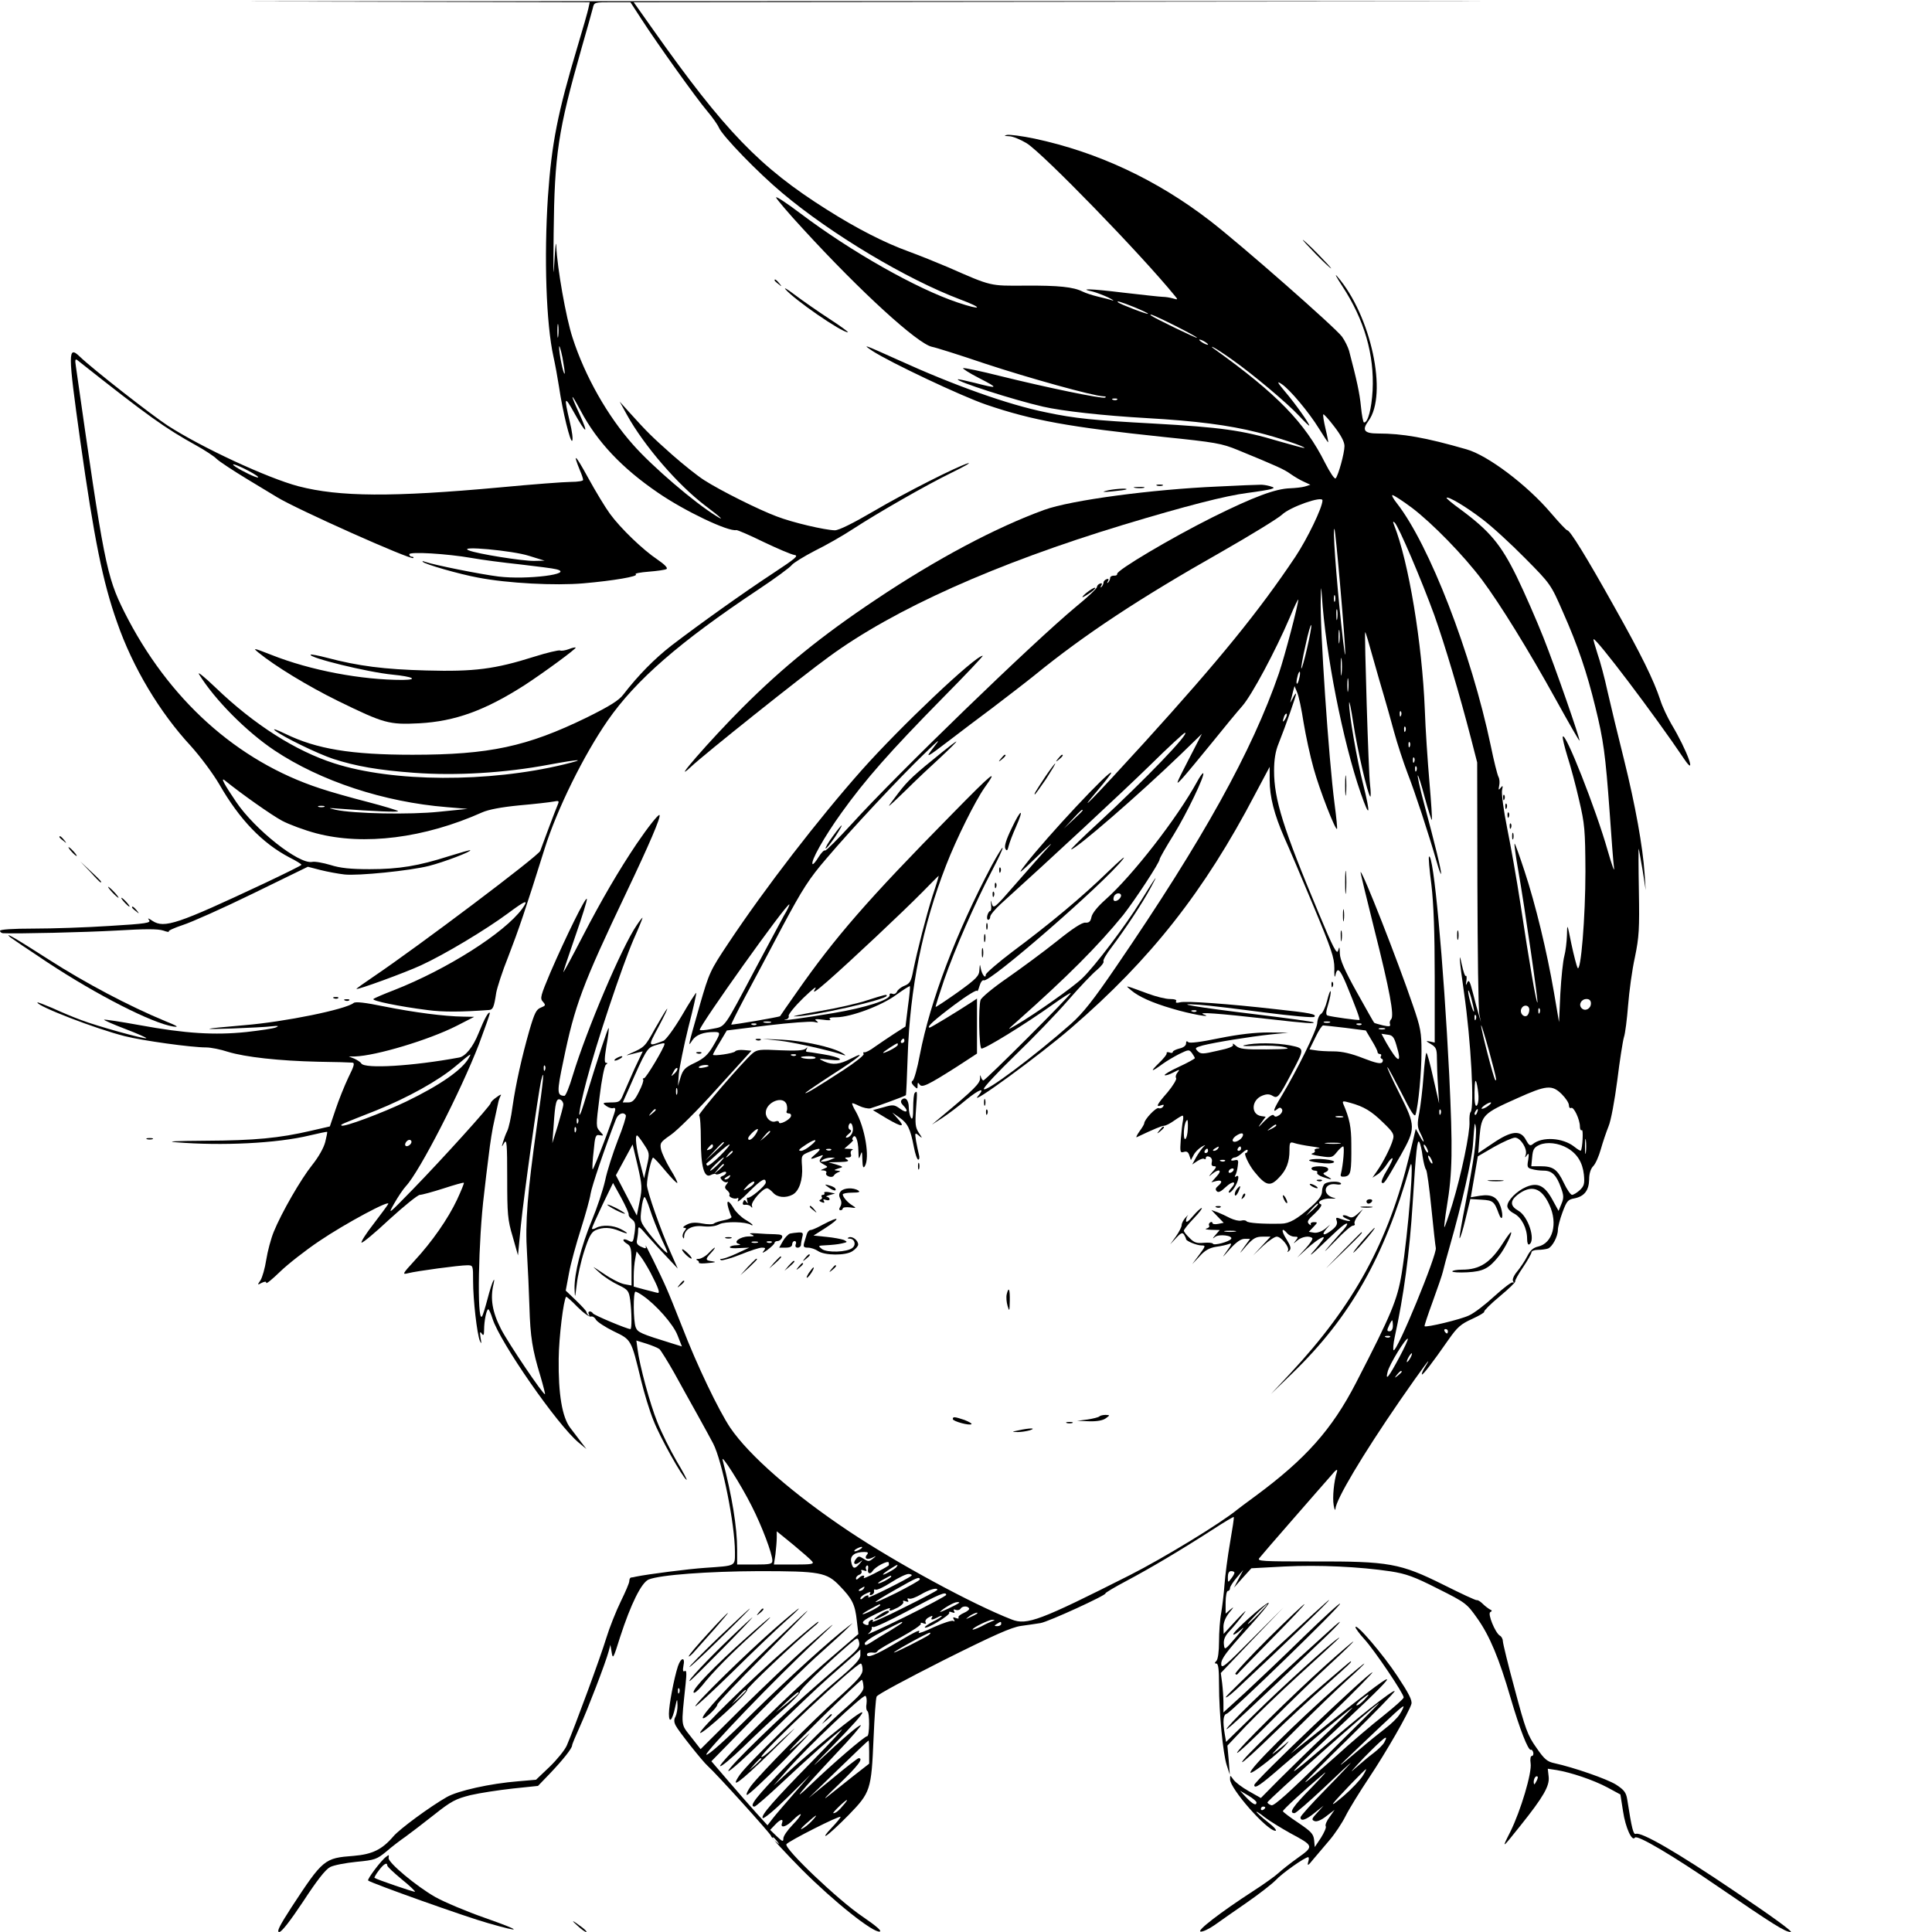<?xml version="1.0" standalone="no"?>
<!DOCTYPE svg PUBLIC "-//W3C//DTD SVG 20010904//EN"
 "http://www.w3.org/TR/2001/REC-SVG-20010904/DTD/svg10.dtd">
<svg version="1.0" xmlns="http://www.w3.org/2000/svg"
 width="878pt" height="878pt" viewBox="0 0 878 878"
 preserveAspectRatio="xMidYMid meet">
<g transform="translate(0,878) scale(0.1,-0.1)"
fill="#000000" stroke="none">
<path d="M1338 8773 l1342 -3 -6 -28 c-3 -15 -25 -92 -49 -172 -91 -304 -118
-440 -135 -685 -18 -275 -8 -575 25 -725 8 -36 19 -96 25 -135 17 -116 52
-257 60 -248 5 4 0 44 -11 88 -27 114 -24 119 21 38 54 -97 67 -101 25 -8 -46
100 -44 108 4 18 75 -141 187 -260 351 -372 122 -84 320 -178 356 -170 5 1 61
-23 124 -54 63 -30 126 -57 140 -59 21 -3 5 -16 -95 -82 -131 -86 -332 -229
-464 -330 -77 -60 -150 -134 -218 -222 -20 -27 -62 -53 -167 -105 -271 -132
-442 -169 -791 -169 -280 0 -436 26 -578 95 -41 20 -61 26 -47 15 36 -29 195
-106 265 -129 102 -33 204 -51 367 -63 190 -14 411 -1 613 37 141 26 175 27
68 1 -343 -83 -777 -81 -1044 5 -175 56 -363 175 -538 343 -52 50 -87 78 -76
61 71 -115 215 -260 342 -345 210 -140 498 -235 783 -258 l95 -8 -129 -13
c-133 -14 -389 -9 -471 9 -37 9 -36 9 15 5 156 -12 274 -17 269 -11 -4 4 -67
23 -140 42 -74 19 -170 46 -214 61 -379 124 -691 406 -890 802 -81 162 -93
222 -220 1115 -5 31 -3 37 7 29 325 -257 397 -308 541 -388 38 -21 79 -48 91
-60 12 -12 76 -54 142 -94 65 -39 126 -76 134 -81 88 -54 607 -286 618 -276 3
3 0 6 -6 6 -7 0 -12 5 -12 11 0 13 171 3 285 -17 44 -8 143 -21 219 -29 77 -9
150 -18 164 -22 85 -21 -132 -49 -263 -33 -80 10 -291 52 -334 67 -9 4 -13 3
-10 0 9 -11 165 -56 252 -72 135 -26 350 -37 478 -26 138 12 254 32 238 41 -6
4 21 9 59 12 38 3 74 8 81 12 7 5 -9 21 -41 43 -66 44 -168 142 -216 208 -20
27 -65 101 -100 165 -58 106 -71 117 -36 31 8 -18 14 -37 14 -42 0 -5 -25 -9
-55 -9 -30 0 -175 -11 -323 -25 -490 -45 -730 -43 -915 5 -141 37 -442 177
-595 276 -75 49 -342 258 -399 313 -55 53 -55 23 2 -384 63 -445 102 -640 167
-823 71 -205 194 -410 335 -562 44 -49 100 -124 130 -175 92 -160 195 -267
319 -332 30 -15 54 -30 54 -33 0 -3 -75 -40 -168 -84 -396 -186 -455 -206
-509 -171 -19 13 -24 14 -16 4 11 -13 -12 -17 -180 -27 -106 -7 -261 -12 -344
-12 -96 0 -153 -4 -153 -10 0 -5 6 -10 13 -11 69 -3 370 4 514 12 134 8 191 8
215 0 17 -6 28 -8 25 -4 -4 3 24 16 63 29 38 12 182 76 319 143 l250 122 58
-15 c32 -8 81 -17 108 -20 61 -7 299 17 385 39 67 17 193 65 187 71 -1 2 -45
-11 -97 -27 -138 -44 -226 -59 -360 -59 -87 0 -134 5 -178 19 -34 10 -71 17
-84 14 -60 -11 -260 147 -345 273 -53 78 -72 113 -52 98 75 -61 214 -159 261
-184 32 -17 102 -43 155 -57 217 -57 492 -22 754 95 29 13 87 24 169 32 69 6
138 14 154 17 26 5 28 4 21 -13 -9 -20 -73 -191 -80 -211 -7 -22 -557 -436
-757 -571 -43 -29 -78 -54 -78 -56 0 -7 222 74 293 107 107 49 295 162 395
236 82 61 97 66 65 21 -81 -110 -341 -275 -583 -370 -47 -18 -89 -36 -93 -40
-9 -8 117 -34 244 -50 71 -10 159 -9 281 0 18 1 23 12 33 78 4 23 28 98 55
165 47 122 77 209 165 490 57 181 177 424 287 583 128 184 327 357 683 594 77
51 146 102 153 112 8 10 55 39 105 65 51 25 128 69 172 98 112 73 331 199 450
257 55 27 89 46 75 43 -47 -13 -285 -133 -431 -219 -94 -55 -157 -86 -175 -86
-45 1 -192 35 -264 63 -81 30 -257 118 -330 165 -30 19 -95 71 -145 115 -91
81 -112 101 -194 192 l-45 50 33 -60 c78 -141 231 -318 356 -413 72 -54 91
-73 50 -47 -98 60 -290 224 -378 324 -116 130 -219 312 -275 486 -30 91 -70
319 -74 417 -1 29 -5 -5 -9 -77 -4 -84 -5 -37 -3 135 4 360 20 466 128 845 24
83 46 162 50 178 6 27 7 27 89 27 l82 0 50 -77 c69 -107 248 -358 299 -418 23
-27 47 -61 53 -75 17 -39 178 -205 288 -297 222 -187 565 -392 809 -484 107
-40 99 -51 -11 -14 -188 63 -483 230 -714 404 -65 49 -115 82 -112 73 4 -9 58
-73 122 -142 264 -288 521 -522 586 -536 17 -3 125 -37 240 -76 203 -67 492
-147 538 -149 12 0 16 -3 9 -6 -15 -6 -266 46 -476 98 -87 22 -163 38 -169 36
-5 -1 27 -22 72 -45 92 -47 89 -50 -19 -22 -41 10 -76 18 -77 16 -9 -9 252
-93 387 -124 86 -20 276 -41 470 -52 227 -13 374 -32 505 -65 93 -23 218 -65
213 -71 -2 -1 -55 13 -117 31 -166 50 -264 63 -566 80 -275 15 -359 23 -491
51 -173 35 -417 122 -674 239 -153 69 -166 74 -115 40 80 -52 403 -205 517
-244 211 -72 379 -102 808 -147 233 -24 262 -29 335 -59 178 -73 211 -88 240
-109 17 -12 44 -28 60 -35 l30 -14 -25 -8 c-14 -4 -44 -7 -67 -8 -66 -2 -164
-38 -353 -132 -188 -94 -436 -241 -433 -257 1 -5 -5 -9 -15 -8 -9 0 -17 -4
-17 -11 0 -6 -4 -15 -9 -20 -5 -5 -6 -2 -1 6 5 9 3 12 -6 9 -8 -3 -14 -10 -14
-15 0 -6 -4 -15 -9 -20 -5 -5 -6 -2 -1 6 5 9 3 12 -6 9 -8 -3 -14 -10 -14 -16
0 -6 -43 -47 -96 -90 -197 -164 -809 -756 -1016 -984 -64 -70 -119 -125 -123
-123 -5 3 -18 -11 -30 -30 -12 -20 -24 -34 -27 -32 -11 11 52 123 131 233 109
152 220 278 460 522 104 105 186 192 182 192 -34 0 -375 -323 -550 -520 -196
-221 -438 -534 -605 -785 -84 -126 -88 -135 -130 -280 -56 -197 -56 -196 -35
-163 17 25 50 38 100 38 30 0 30 -4 -6 -65 -23 -39 -41 -55 -82 -75 -45 -21
-54 -31 -65 -65 l-12 -40 4 55 c3 30 22 125 43 210 22 85 38 157 36 158 -1 2
-31 -44 -65 -103 -35 -59 -73 -111 -84 -115 -72 -27 -72 -29 -21 66 26 49 43
85 37 79 -5 -5 -29 -46 -54 -89 -45 -82 -48 -85 -107 -111 -19 -8 -27 -13 -17
-10 11 3 30 8 43 11 l25 6 -37 -78 c-19 -44 -43 -96 -51 -116 -14 -35 -18 -38
-57 -38 -38 -1 -40 -2 -21 -16 11 -8 25 -12 31 -10 7 3 11 -1 10 -7 -3 -25
-100 -279 -103 -271 -2 5 0 43 5 84 6 67 9 75 27 71 20 -3 20 -3 1 18 -18 20
-18 24 -1 158 9 76 22 141 29 145 8 5 8 8 0 8 -8 0 -7 22 2 77 8 42 12 78 10
81 -3 3 -46 -126 -112 -342 -33 -107 -26 -39 11 101 45 173 161 519 214 643
23 51 41 96 41 99 0 3 -12 -12 -26 -33 -68 -99 -228 -476 -291 -683 -15 -51
-32 -93 -38 -93 -34 1 -35 16 -5 158 52 253 86 345 287 767 102 214 158 344
150 351 -5 5 -53 -56 -104 -131 -80 -119 -158 -252 -245 -420 -48 -93 -88
-167 -88 -163 0 4 25 78 55 165 30 86 54 162 52 168 -5 12 -95 -171 -166 -335
-44 -105 -48 -117 -34 -132 14 -16 13 -18 -9 -27 -21 -8 -29 -25 -52 -103 -35
-123 -62 -244 -77 -348 -6 -47 -17 -96 -24 -110 -7 -14 -15 -36 -19 -50 -7
-24 -7 -25 6 -3 11 18 13 -7 13 -160 0 -164 2 -191 25 -267 l24 -85 13 135
c14 140 78 596 92 659 17 69 11 4 -19 -204 -43 -305 -54 -441 -45 -580 4 -66
9 -176 11 -244 4 -136 13 -194 50 -315 13 -44 22 -81 21 -82 -6 -7 -166 230
-200 296 -40 78 -50 139 -34 205 4 18 4 24 -1 15 -5 -8 -17 -46 -27 -85 -10
-38 -21 -74 -25 -78 -23 -26 -16 351 10 558 5 44 14 123 21 175 6 52 17 124
26 160 8 36 16 73 18 83 2 9 7 22 11 29 4 6 -5 3 -19 -8 -15 -10 -27 -22 -27
-27 0 -11 -219 -253 -354 -392 -112 -115 -115 -118 -85 -65 17 30 41 66 54 80
62 66 248 429 331 643 29 78 52 142 50 144 -6 7 -23 -23 -51 -92 -25 -63 -60
-106 -89 -111 -211 -39 -428 -52 -444 -27 -4 7 -19 16 -32 22 l-25 10 28 0
c96 3 336 75 462 139 l80 41 -50 1 c-84 1 -223 19 -358 46 -88 18 -131 23
-140 16 -35 -29 -313 -86 -497 -101 -196 -17 -205 -20 -55 -15 77 3 158 7 180
10 30 3 35 2 19 -5 -11 -5 -72 -14 -134 -21 -144 -15 -277 -7 -484 31 -88 16
-161 27 -163 25 -2 -2 41 -21 96 -42 55 -21 98 -40 96 -42 -5 -6 -225 55 -295
82 -36 13 -95 38 -132 55 -38 16 -68 28 -68 25 0 -17 266 -120 398 -153 79
-20 300 -51 369 -51 21 0 66 -9 99 -20 79 -24 232 -41 409 -45 77 -1 147 -3
156 -4 12 -1 9 -14 -18 -68 -18 -38 -44 -103 -58 -145 l-26 -77 -87 -20 c-142
-33 -255 -44 -477 -45 -136 -1 -184 -3 -135 -7 209 -17 458 -5 607 31 43 10
79 18 80 16 1 -1 -3 -22 -9 -46 -7 -27 -31 -69 -59 -104 -52 -65 -139 -216
-175 -304 -13 -32 -28 -89 -34 -127 -6 -39 -18 -80 -26 -93 -15 -22 -15 -23 5
-12 15 7 21 7 21 0 0 -6 28 17 63 51 34 33 114 96 178 139 118 80 327 192 313
168 -4 -7 -34 -48 -67 -91 -33 -42 -57 -80 -54 -84 4 -3 61 44 127 106 67 61
129 111 138 111 9 0 57 13 107 29 49 16 91 28 93 26 2 -2 -12 -36 -31 -77 -41
-87 -114 -192 -194 -278 -55 -60 -56 -63 -28 -56 39 10 232 36 268 36 27 0 27
0 27 -72 0 -85 18 -242 31 -272 7 -16 8 -12 3 14 -4 26 -3 31 5 20 8 -12 11
-8 11 16 0 41 11 94 19 94 3 0 12 -19 19 -42 33 -106 295 -484 392 -564 l35
-29 -23 30 c-13 17 -36 47 -51 67 -36 48 -54 151 -52 313 1 98 22 269 34 282
2 1 25 -19 51 -46 27 -27 54 -47 62 -44 7 2 17 -4 22 -14 6 -10 42 -34 81 -53
81 -39 79 -36 124 -221 14 -58 39 -141 57 -185 30 -77 131 -257 150 -269 5 -3
-15 35 -45 85 -29 50 -69 130 -88 178 -33 82 -80 254 -90 333 l-5 37 45 -14
c25 -8 52 -19 60 -25 7 -7 37 -55 67 -108 29 -53 77 -139 106 -191 29 -52 61
-111 71 -130 41 -79 99 -367 99 -494 0 -65 6 -61 -135 -71 -76 -5 -262 -29
-315 -40 -8 -2 -18 -4 -22 -4 -5 -1 -8 -8 -8 -16 0 -9 -18 -50 -39 -93 -21
-43 -51 -118 -66 -167 -25 -83 -142 -401 -179 -487 -9 -21 -44 -64 -78 -97
l-62 -59 -81 -7 c-126 -10 -275 -43 -325 -72 -77 -44 -214 -145 -242 -178 -51
-60 -96 -82 -181 -89 -133 -10 -139 -15 -282 -233 -55 -85 -69 -113 -56 -113
11 0 49 49 109 139 62 95 101 145 122 156 17 9 71 19 120 24 84 8 92 11 136
47 25 22 65 52 88 68 22 16 81 61 129 99 78 62 98 72 165 89 43 10 129 23 192
30 l115 12 53 55 c62 65 102 116 102 129 0 5 16 43 35 85 36 79 117 290 131
342 l8 30 6 -35 c5 -32 8 -26 38 70 49 151 97 248 130 262 52 21 269 37 500
38 279 0 309 -5 369 -68 56 -58 69 -83 77 -158 l7 -60 -128 -110 c-160 -136
-511 -480 -500 -490 4 -4 51 35 105 87 53 52 134 128 179 168 46 40 80 77 78
81 -5 7 119 127 226 219 37 31 37 31 43 9 5 -19 -3 -31 -45 -68 -29 -25 -93
-80 -143 -124 -161 -139 -406 -377 -406 -394 0 -9 81 64 183 164 100 99 223
216 272 259 50 44 102 90 118 104 l27 25 0 -25 c0 -20 -24 -46 -112 -120 -123
-103 -402 -375 -437 -426 -46 -68 0 -34 139 101 80 78 127 126 105 106 -22
-19 -64 -57 -92 -85 -29 -27 -53 -45 -53 -39 0 22 428 424 452 424 4 0 8 -13
8 -28 0 -23 -20 -46 -111 -128 -115 -102 -350 -340 -396 -400 -14 -19 -23 -38
-19 -41 4 -4 80 67 169 157 89 91 137 142 107 115 -129 -118 -103 -86 64 79
99 97 181 174 183 172 3 -2 6 -15 7 -29 3 -21 -14 -40 -92 -109 -52 -45 -166
-157 -253 -247 -143 -147 -178 -191 -150 -191 5 0 60 48 122 106 125 117 243
222 274 244 11 7 -48 -56 -131 -141 -180 -184 -236 -248 -228 -261 4 -6 54 36
112 93 l105 104 -74 -85 c-41 -47 -85 -98 -98 -115 l-23 -30 -50 55 c-27 30
-85 96 -127 145 l-78 91 196 200 c108 110 243 242 301 293 58 52 114 103 125
115 l20 20 -20 -15 c-84 -64 -262 -225 -433 -393 -127 -126 -206 -196 -212
-190 -9 9 318 350 500 519 114 106 94 92 -50 -34 -58 -51 -188 -175 -291 -276
l-185 -184 -43 55 c-48 62 -46 41 -25 243 5 47 4 62 -4 57 -8 -5 -10 2 -6 24
9 41 -11 39 -25 -2 -18 -55 -41 -177 -41 -216 0 -46 15 -32 28 28 9 42 10 43
11 12 1 -18 -4 -42 -9 -53 -8 -13 -7 -26 1 -41 11 -23 123 -164 145 -183 43
-39 286 -308 288 -318 1 -8 65 -77 141 -154 146 -146 323 -287 353 -281 11 2
-15 25 -78 68 -109 73 -358 310 -346 329 9 14 246 134 246 124 0 -4 -19 -27
-42 -51 -24 -25 -34 -40 -23 -34 11 6 57 48 102 94 99 102 103 113 113 348 4
96 10 182 14 190 3 9 140 82 304 165 230 115 309 150 352 156 30 4 70 10 89
13 36 6 302 128 295 135 -2 2 41 28 96 57 109 58 244 138 390 232 52 34 96 60
97 58 2 -2 -6 -54 -17 -117 -11 -63 -22 -148 -25 -189 -3 -41 -10 -99 -15
-129 -6 -30 -10 -89 -10 -131 0 -46 -5 -81 -12 -88 -9 -9 -9 -12 0 -12 9 0 12
-28 12 -97 0 -129 18 -312 35 -365 l14 -43 -5 66 -6 66 86 91 c48 50 153 151
234 225 192 175 201 184 182 171 -40 -27 -260 -226 -377 -342 l-131 -128 -6
35 c-10 60 -7 89 9 93 18 4 515 486 515 500 0 6 -73 -61 -163 -148 -90 -88
-209 -201 -265 -253 l-102 -93 0 45 c0 24 -3 64 -6 89 l-6 45 142 149 143 149
-142 -142 c-128 -129 -141 -139 -141 -114 0 23 25 56 114 154 63 69 109 124
101 123 -19 -3 -168 -137 -160 -144 3 -3 19 8 37 24 17 16 7 1 -23 -34 -53
-62 -54 -63 -57 -34 -2 21 5 38 27 61 17 18 45 52 62 75 19 25 8 16 -30 -24
l-60 -65 -1 32 c0 20 10 44 27 65 21 25 22 28 5 14 l-22 -19 0 51 c0 29 5 52
10 52 6 0 10 6 10 13 0 7 14 28 30 47 l30 35 -21 -40 -21 -40 39 44 40 44 149
8 c158 8 343 -1 484 -22 70 -11 107 -24 215 -79 126 -63 131 -67 179 -135 56
-79 99 -182 151 -361 42 -143 80 -240 92 -236 4 2 9 -4 11 -12 2 -9 -1 -16 -7
-16 -5 0 -8 -14 -5 -33 7 -42 -45 -216 -92 -311 -41 -81 -40 -80 47 29 103
129 132 179 127 221 l-4 36 40 -6 c66 -11 167 -45 231 -79 l59 -32 12 -76 c11
-75 41 -140 54 -120 9 15 173 -82 381 -225 247 -169 302 -204 327 -204 13 0
-89 74 -256 186 -263 178 -423 270 -448 260 -11 -4 -18 22 -39 157 -5 31 -14
43 -51 67 -42 26 -192 78 -279 97 -33 7 -46 17 -83 71 -40 56 -50 85 -98 265
-30 110 -54 209 -54 218 0 10 -6 22 -14 26 -21 13 -57 101 -43 107 9 4 8 8 -2
12 -7 4 -22 15 -32 25 -11 11 -22 18 -27 17 -4 -2 -72 30 -152 70 -197 98
-247 107 -592 106 -231 0 -256 1 -245 15 7 9 75 88 152 176 77 88 155 178 174
199 22 27 31 33 27 18 -14 -43 -21 -118 -15 -152 3 -19 7 -27 8 -17 3 43 121
242 293 492 101 146 158 223 114 152 -10 -16 -16 -30 -14 -33 4 -4 45 49 121
158 40 57 56 71 107 94 33 15 58 30 55 33 -2 4 30 36 71 70 42 35 73 65 70 68
-2 3 13 31 35 63 21 31 39 63 39 69 0 6 13 11 29 11 16 0 37 3 46 6 20 8 45
55 45 85 0 12 9 48 21 80 19 51 25 58 54 63 45 9 66 36 67 86 0 27 7 49 19 61
10 10 25 44 34 76 9 32 25 79 35 104 11 25 28 118 40 210 11 90 25 178 30 195
6 17 14 82 19 145 5 63 18 161 31 219 19 92 21 129 18 303 -2 109 -2 195 -1
190 2 -4 9 -48 18 -98 l14 -90 -5 75 c-8 121 -42 311 -94 520 -27 107 -60 245
-74 306 -13 61 -34 139 -46 173 -11 35 -20 65 -18 66 9 10 277 -344 411 -543
61 -91 15 37 -57 157 -18 31 -42 81 -51 111 -30 90 -85 203 -210 425 -125 224
-200 345 -212 345 -5 0 -38 36 -75 79 -108 127 -287 262 -383 289 -187 54
-291 72 -403 72 -62 0 -74 15 -43 57 89 120 12 479 -141 656 -15 18 -5 -2 22
-43 101 -154 146 -312 138 -474 -5 -85 -21 -146 -39 -146 -4 0 -10 32 -14 72
-6 62 -19 121 -54 254 -5 17 -19 46 -32 64 -30 41 -459 418 -599 526 -242 187
-512 313 -798 374 -57 12 -113 19 -125 17 -16 -3 -14 -5 9 -6 16 0 52 -15 80
-32 75 -47 519 -504 673 -693 15 -18 15 -19 -9 -12 -14 4 -34 7 -45 7 -11 0
-92 9 -179 19 -147 18 -210 20 -140 5 16 -4 47 -16 69 -26 22 -11 31 -17 20
-14 -11 4 -40 11 -65 17 -25 6 -56 16 -70 23 -42 21 -108 28 -261 27 -161 -1
-151 -4 -349 83 -47 20 -128 53 -180 72 -110 40 -234 103 -373 191 -303 191
-463 356 -790 819 l-87 123 2953 3 c1623 1 974 2 -1443 2 -2417 0 -3791 -1
-3052 -2z m3817 -1389 c36 -15 64 -28 62 -30 -3 -4 -128 44 -136 52 -10 9 12
3 74 -22z m185 -84 c55 -28 100 -52 100 -55 0 -5 -199 92 -209 101 -14 13 21
-2 109 -46z m-2803 -47 c-2 -16 -4 -5 -4 22 0 28 2 40 4 28 2 -13 2 -35 0 -50z
m2953 -39 c0 -2 -9 0 -20 6 -11 6 -20 13 -20 16 0 2 9 0 20 -6 11 -6 20 -13
20 -16z m-2924 -132 c-6 -5 -26 95 -25 121 0 12 7 -9 15 -47 7 -39 12 -72 10
-74z m3033 64 c95 -67 251 -198 304 -255 26 -28 47 -48 47 -45 0 10 -63 99
-109 153 -37 44 -40 51 -17 36 37 -24 125 -129 171 -204 21 -34 39 -61 41 -61
1 0 -4 28 -12 61 -8 34 -13 64 -10 66 2 2 25 -23 50 -56 30 -39 46 -69 46 -88
0 -33 -28 -133 -40 -147 -5 -5 -26 27 -48 70 -92 184 -219 314 -502 517 -15
10 -17 14 -5 8 11 -5 49 -30 84 -55z m-522 -182 c-3 -3 -12 -4 -19 -1 -8 3 -5
6 6 6 11 1 17 -2 13 -5z m-3947 -324 c30 -16 49 -29 42 -30 -12 0 -70 28 -102
49 -30 21 7 9 60 -19z m5287 -168 c92 -70 234 -215 318 -327 82 -110 210 -317
335 -543 58 -105 106 -189 108 -188 4 5 -108 328 -164 469 -31 78 -85 202
-121 276 -72 147 -123 208 -257 307 -36 26 -64 49 -62 52 8 7 86 -39 162 -97
44 -33 131 -113 195 -178 116 -117 117 -119 172 -245 68 -153 109 -275 147
-431 37 -150 46 -215 65 -477 8 -118 17 -233 20 -255 3 -22 -10 14 -29 80 -52
184 -194 545 -204 517 -2 -6 8 -46 21 -89 14 -43 38 -132 53 -198 26 -111 28
-136 29 -325 0 -207 -21 -465 -36 -438 -4 8 -17 57 -28 109 -19 94 -19 94 -20
39 -1 -30 -6 -73 -12 -95 -6 -22 -14 -98 -18 -170 l-6 -130 -23 135 c-32 186
-84 401 -134 552 -23 70 -43 126 -45 124 -2 -2 5 -55 16 -117 31 -177 92 -601
88 -605 -5 -5 -37 180 -77 446 -17 112 -45 269 -61 348 -16 79 -26 156 -23
171 5 21 3 23 -6 11 -10 -12 -11 -11 -7 9 3 13 2 31 -3 40 -5 9 -21 72 -35
141 -89 424 -280 915 -427 1103 -16 20 -25 37 -20 37 6 0 46 -26 89 -58z
m-407 34 c0 -32 -68 -173 -123 -256 -166 -248 -343 -466 -687 -845 -223 -245
-323 -348 -212 -217 34 40 62 76 62 80 0 22 -295 -293 -391 -418 -37 -48 -30
-44 57 40 54 52 76 70 48 40 -28 -30 -95 -106 -150 -169 -92 -106 -99 -112
-106 -90 -7 22 -7 22 -4 -3 2 -16 0 -28 -4 -28 -4 0 -10 -9 -13 -20 -3 -11 -1
-20 4 -20 5 0 9 6 9 14 0 8 22 34 48 58 227 205 554 509 678 630 83 82 155
148 159 148 24 0 -179 -211 -392 -408 -73 -67 -129 -122 -125 -122 21 0 306
247 496 430 l98 95 -62 -120 c-59 -115 -60 -118 -25 -80 20 22 79 94 133 160
53 66 115 141 138 167 43 49 151 251 215 401 21 51 39 87 39 82 0 -23 -61
-255 -88 -335 -122 -354 -344 -754 -739 -1332 -105 -154 -151 -212 -206 -261
-169 -149 -390 -314 -396 -296 -2 7 62 75 142 153 81 78 189 190 241 250 52
60 111 122 131 138 19 16 33 34 30 39 -4 5 14 35 38 66 63 84 139 199 176 268
39 72 29 59 -45 -60 -70 -113 -209 -297 -266 -351 -41 -40 -215 -163 -303
-214 -40 -23 -40 -23 10 21 223 198 364 339 479 480 52 66 166 239 166 254 0
5 29 56 64 112 58 94 143 270 134 279 -3 2 -15 -15 -28 -39 -91 -166 -294
-427 -417 -536 -35 -31 -60 -62 -63 -79 -4 -20 -11 -26 -27 -25 -15 2 -59 -27
-131 -85 -60 -48 -162 -123 -225 -167 -64 -44 -118 -89 -121 -100 -10 -34 -7
-214 4 -220 10 -6 199 110 326 201 42 30 78 53 80 51 5 -5 -387 -397 -397
-397 -4 0 -9 8 -12 18 -2 9 -4 6 -3 -7 1 -24 -26 -51 -180 -179 l-39 -33 48
31 c26 17 75 54 108 82 60 49 90 59 53 16 -45 -51 282 187 426 312 359 310
603 619 834 1061 l66 124 0 -60 c0 -76 21 -157 66 -260 20 -44 79 -183 132
-310 83 -199 96 -237 96 -285 -1 -30 1 -46 4 -35 9 42 20 34 50 -37 40 -97 64
-160 60 -163 -3 -3 -127 14 -145 20 -8 3 -8 16 3 51 8 27 13 53 11 59 -2 5 -9
-14 -16 -43 -7 -28 -20 -56 -28 -60 -8 -5 -16 -24 -17 -43 -3 -33 -91 -212
-162 -330 -37 -61 -42 -78 -20 -60 11 9 16 9 22 0 4 -7 -1 -18 -11 -26 -14 -9
-21 -10 -26 -2 -4 7 -20 -3 -44 -27 -27 -29 -31 -31 -15 -9 l22 30 -21 3 c-48
8 -44 74 6 93 20 8 33 7 46 -1 23 -14 29 -6 85 100 62 117 62 115 -4 129 -63
12 -162 13 -209 1 -17 -4 7 -5 55 -3 47 3 103 0 125 -5 34 -8 21 -10 -79 -11
-100 -1 -123 2 -139 16 -11 10 -17 13 -14 6 5 -8 -16 -17 -69 -28 -68 -16 -77
-16 -91 -2 -14 14 -12 16 23 26 55 14 215 40 309 50 l80 8 -90 1 c-61 0 -133
-8 -223 -26 -87 -18 -136 -24 -142 -18 -7 7 -10 4 -10 -6 0 -10 -12 -19 -30
-23 -16 -4 -30 -11 -30 -15 0 -5 -7 -7 -15 -3 -9 3 -15 1 -13 -3 2 -5 -15 -26
-37 -47 -41 -40 -33 -40 20 -1 17 12 50 32 74 44 43 21 45 21 58 4 7 -10 13
-20 13 -23 -1 -3 -33 -21 -72 -39 -39 -18 -68 -35 -65 -38 3 -3 20 2 39 12 29
15 31 15 20 1 -8 -9 -11 -21 -7 -27 3 -5 -14 -34 -39 -64 -50 -57 -55 -69 -29
-59 11 4 14 3 9 -6 -5 -7 -14 -10 -21 -7 -12 4 -65 -52 -65 -69 0 -4 -10 -21
-22 -37 -12 -17 -17 -29 -12 -26 78 37 112 51 124 52 8 0 29 11 47 24 17 12
34 22 37 22 4 0 4 -10 2 -22 -3 -13 -7 -51 -10 -86 -4 -58 -3 -62 14 -57 13 4
20 0 25 -16 l7 -21 12 22 c6 13 22 29 36 38 18 10 21 10 10 1 -8 -8 -23 -29
-34 -48 l-18 -33 24 16 c14 9 28 13 31 9 4 -3 7 -1 7 5 0 6 7 9 16 5 9 -3 14
-13 11 -24 -3 -13 0 -19 11 -19 12 0 10 -6 -9 -27 -17 -20 -18 -23 -3 -10 33
28 51 21 23 -9 l-24 -27 23 6 c26 6 29 -5 7 -23 -11 -9 -13 -16 -5 -24 7 -7
19 -1 40 19 33 31 54 27 25 -5 -10 -11 -14 -20 -9 -20 12 0 37 39 41 63 2 12
-1 16 -9 11 -7 -4 -8 -3 -4 5 4 6 9 25 11 42 4 27 2 30 -15 26 -11 -3 -18 -1
-14 4 3 5 10 9 16 9 7 0 22 10 35 22 13 12 23 16 23 10 0 -7 -4 -12 -9 -12
-11 0 14 -53 38 -83 53 -66 73 -72 113 -29 34 34 48 72 48 124 0 37 2 40 23
33 12 -4 47 -11 77 -15 30 -4 45 -8 32 -9 -13 0 -21 -5 -17 -10 3 -5 -3 -11
-12 -13 -10 -3 7 -8 36 -12 52 -8 56 -7 76 18 11 14 24 26 29 26 7 0 0 -84
-10 -123 -4 -13 0 -16 18 -14 27 5 30 19 29 148 0 76 -8 116 -36 181 -6 15 -3
16 32 6 61 -17 95 -37 149 -90 46 -44 51 -54 44 -77 -9 -34 -47 -108 -73 -144
l-20 -29 22 14 c12 7 31 28 43 46 11 18 23 31 26 28 3 -3 -9 -28 -26 -56 -17
-27 -27 -52 -22 -55 10 -6 13 -1 85 124 69 123 69 133 -4 279 -34 67 -59 122
-56 122 3 0 31 -53 64 -117 44 -88 60 -112 64 -98 13 42 27 193 27 286 0 86
-4 109 -39 210 -69 203 -230 613 -238 606 -1 -2 27 -118 62 -258 71 -281 92
-396 77 -411 -6 -6 -8 -16 -5 -23 3 -10 -4 -11 -32 -5 -20 5 -38 10 -40 12 -2
1 -37 64 -79 139 -56 100 -76 147 -77 175 -1 32 -2 35 -8 14 -5 -20 -22 11
-88 170 -162 386 -203 518 -203 647 0 50 6 89 21 125 32 80 79 215 79 225 -1
4 -8 -5 -16 -22 -8 -16 -12 -22 -9 -12 3 11 8 30 11 44 l7 25 12 -29 c7 -15
20 -77 29 -136 10 -60 30 -154 46 -210 27 -98 99 -282 106 -274 2 2 -3 52 -11
113 -27 206 -67 799 -63 934 1 58 2 59 5 15 17 -265 95 -663 177 -900 41 -119
46 -99 11 40 -29 113 -65 324 -64 370 0 17 9 -24 19 -91 18 -118 65 -323 77
-334 3 -3 3 22 -1 55 -7 55 -26 687 -22 692 2 2 17 -50 35 -115 18 -64 41
-144 51 -177 10 -33 30 -105 45 -160 15 -55 43 -140 62 -190 34 -87 95 -273
133 -405 10 -36 19 -58 19 -50 1 15 -27 131 -80 328 -17 63 -28 116 -26 118 2
3 17 -43 32 -101 16 -58 30 -103 32 -101 2 2 -3 80 -11 172 -8 93 -18 241 -21
329 -12 300 -73 672 -140 840 -6 15 -5 17 3 10 18 -16 124 -266 180 -420 49
-138 115 -360 168 -565 l27 -105 1 -555 c1 -305 4 -571 9 -590 l7 -35 -10 35
c-6 19 -18 64 -27 100 -13 51 -18 60 -25 45 -7 -16 -8 -14 -4 8 2 15 1 25 -3
22 -3 -4 -11 20 -18 52 -15 72 -11 20 10 -127 32 -219 48 -525 30 -544 -4 -4
-6 -24 -5 -44 3 -49 -37 -240 -78 -375 -18 -59 -35 -106 -36 -104 -2 2 3 44
11 93 26 156 27 261 11 599 -26 517 -72 1013 -92 992 -3 -2 2 -60 11 -128 10
-86 15 -214 15 -420 l0 -297 -22 5 c-20 4 -19 2 5 -12 23 -14 27 -22 27 -64 0
-26 2 -84 5 -127 l5 -79 -27 118 c-14 64 -28 115 -31 112 -3 -3 -9 -51 -13
-107 -4 -57 -13 -131 -19 -164 -10 -52 -9 -66 4 -92 9 -17 16 -35 16 -39 -1
-4 -9 7 -18 25 l-18 32 -28 -117 c-96 -397 -253 -684 -543 -995 l-87 -93 98
95 c262 254 417 527 534 940 22 75 -8 -302 -38 -487 -20 -121 -46 -184 -208
-498 -109 -211 -228 -345 -457 -514 -38 -28 -76 -56 -83 -62 -74 -61 -335
-220 -487 -297 -408 -206 -468 -229 -537 -202 -180 70 -524 257 -740 401 -253
169 -453 344 -539 470 -53 79 -152 285 -219 459 -29 74 -61 153 -71 175 -28
65 -101 211 -95 194 4 -14 1 -15 -20 -5 -18 8 -23 17 -19 31 2 11 5 31 5 44 0
21 5 19 42 -25 24 -27 64 -71 91 -99 l47 -50 -31 70 c-46 103 -109 282 -109
310 0 35 21 125 28 124 4 0 29 -27 56 -60 27 -32 51 -57 54 -55 2 3 -12 31
-32 63 -19 32 -38 72 -42 90 -6 29 -2 33 45 66 28 19 122 112 208 208 l158
174 -34 3 c-19 2 -37 -1 -40 -6 -6 -9 -101 -23 -101 -15 0 3 14 29 32 58 l31
52 185 23 c101 12 196 19 211 16 20 -5 23 -4 11 5 -11 8 -4 9 30 5 26 -4 40
-3 32 2 -8 6 3 9 30 9 66 1 205 53 271 102 32 23 60 41 62 39 2 -1 -2 -43 -9
-93 l-11 -90 -50 -32 c-28 -18 -67 -45 -89 -60 -21 -16 -43 -27 -48 -25 -5 1
-7 -2 -3 -8 3 -5 -38 -38 -92 -73 -123 -80 -173 -110 -173 -104 0 2 54 39 120
82 124 79 164 113 89 75 -54 -28 -84 -31 -123 -14 -30 14 -29 14 24 8 78 -9
53 12 -30 25 -36 6 -69 11 -73 11 -5 0 -5 6 -1 13 5 9 4 9 -5 1 -9 -8 -46 -10
-115 -7 -91 5 -105 3 -125 -13 -43 -36 -251 -278 -244 -283 5 -3 8 -53 8 -111
0 -121 15 -176 45 -160 9 5 20 7 23 4 3 -3 15 -1 26 6 12 6 21 7 21 1 0 -5 -7
-12 -16 -15 -12 -5 -13 -8 -2 -20 7 -8 18 -11 23 -8 6 3 4 -1 -3 -10 -10 -12
-9 -18 3 -28 8 -7 13 -16 10 -20 -6 -10 24 -22 36 -15 5 4 6 -2 2 -12 -4 -10
19 8 50 40 58 58 77 68 77 43 0 -14 -70 -73 -82 -69 -4 2 -5 -5 -2 -15 4 -13
3 -14 -4 -4 -8 11 -10 11 -15 -1 -4 -10 0 -14 11 -12 9 1 21 -3 25 -9 6 -7 7
-5 4 5 -5 17 49 79 69 79 5 0 17 -9 27 -20 19 -22 57 -26 89 -9 30 16 47 68
43 127 -4 52 -3 52 32 67 52 22 62 18 28 -11 -29 -24 -25 -26 20 -8 17 7 18 6
7 -8 -11 -14 -10 -18 10 -29 22 -12 22 -12 3 -20 -18 -7 -18 -8 -2 -8 10 -1
15 -6 12 -11 -8 -13 25 -26 34 -13 3 6 13 13 21 16 11 4 10 6 -5 7 -17 2 -16
3 5 10 24 7 24 7 -10 18 l-35 10 50 1 c36 1 46 4 35 11 -13 8 -12 10 4 10 12
0 16 5 13 14 -3 8 -1 17 6 20 7 2 1 5 -12 5 l-24 1 23 20 c13 11 20 20 16 20
-4 0 -4 5 0 11 11 19 24 -12 25 -61 1 -38 2 -41 9 -20 7 21 8 18 9 -20 1 -33
4 -41 11 -30 24 38 1 175 -41 249 -11 18 -18 35 -16 37 1 2 16 -4 32 -12 17
-8 39 -13 50 -11 22 6 157 55 162 60 1 2 5 82 8 178 10 307 67 591 175 868 47
121 132 291 174 351 66 92 39 71 -148 -120 -383 -389 -531 -559 -706 -810 -41
-58 -74 -106 -75 -108 -3 -4 -219 -41 -222 -38 -1 1 26 56 61 122 35 65 112
210 171 322 93 174 122 219 202 312 112 132 330 365 444 475 69 67 76 72 43
30 -43 -55 -37 -52 78 36 40 31 125 95 188 142 63 48 149 114 190 147 228 186
478 351 849 561 135 77 260 154 277 170 36 35 184 87 184 65z m79 -371 c30
-342 33 -440 6 -190 -23 217 -40 450 -30 430 2 -5 13 -113 24 -240z m-3685
119 l71 -22 -47 -1 c-52 -1 -260 32 -298 48 -53 22 200 -1 274 -25z m3663
-206 c-3 -7 -5 -2 -5 12 0 14 2 19 5 13 2 -7 2 -19 0 -25z m10 -80 c-2 -13 -4
-5 -4 17 -1 22 1 32 4 23 2 -10 2 -28 0 -40z m-137 -134 c-12 -53 -24 -94 -26
-92 -2 3 6 50 19 106 12 57 24 97 26 91 2 -6 -7 -53 -19 -105z m147 29 c-2
-16 -4 -5 -4 22 0 28 2 40 4 28 2 -13 2 -35 0 -50z m10 -145 c-2 -18 -4 -4 -4
32 0 36 2 50 4 33 2 -18 2 -48 0 -65z m-193 -22 c-3 -15 -8 -25 -11 -23 -2 3
-1 17 3 31 3 15 8 25 11 23 2 -3 1 -17 -3 -31z m223 -53 c-2 -16 -4 -5 -4 22
0 28 2 40 4 28 2 -13 2 -35 0 -50z m240 -115 c-3 -8 -6 -5 -6 6 -1 11 2 17 5
13 3 -3 4 -12 1 -19z m-526 -15 c-12 -20 -14 -14 -5 12 4 9 9 14 11 11 3 -2 0
-13 -6 -23z m546 -55 c-3 -8 -6 -5 -6 6 -1 11 2 17 5 13 3 -3 4 -12 1 -19z
m20 -70 c-3 -8 -6 -5 -6 6 -1 11 2 17 5 13 3 -3 4 -12 1 -19z m20 -70 c-3 -8
-6 -5 -6 6 -1 11 2 17 5 13 3 -3 4 -12 1 -19z m10 -40 c-3 -8 -6 -5 -6 6 -1
11 2 17 5 13 3 -3 4 -12 1 -19z m-4964 -165 c-7 -2 -19 -2 -25 0 -7 3 -2 5 12
5 14 0 19 -2 13 -5z m3447 -16 c0 -2 -19 -21 -42 -42 l-43 -40 40 43 c36 39
45 47 45 39z m-682 -388 c-30 -95 -68 -243 -88 -340 -9 -48 -15 -59 -40 -69
-16 -6 -31 -19 -34 -27 -4 -8 -13 -13 -21 -9 -8 3 -14 0 -12 -6 4 -21 -111
-58 -256 -82 -129 -22 -256 -39 -215 -29 9 2 15 10 12 16 -2 7 28 44 67 82 43
41 64 58 53 40 -14 -22 1 -13 56 35 104 91 340 313 430 404 41 42 75 76 76 76
1 0 -11 -41 -28 -91z m856 -3 c-7 -19 -34 -29 -34 -12 0 7 3 16 7 19 12 13 32
7 27 -7z m-1532 -88 c-16 -29 -72 -134 -125 -233 -154 -290 -138 -268 -202
-281 -30 -6 -55 -8 -55 -4 0 21 391 570 407 570 3 0 -8 -24 -25 -52z m3137
-433 c-2 -17 -27 69 -27 90 0 11 6 -2 14 -30 7 -27 13 -54 13 -60z m531 35 c0
-24 -26 -38 -42 -22 -16 16 -2 42 22 42 13 0 20 -7 20 -20z m-280 -29 c0 -11
-5 -23 -11 -27 -15 -9 -33 12 -26 30 9 23 37 20 37 -3z m47 -13 c-3 -8 -6 -5
-6 6 -1 11 2 17 5 13 3 -3 4 -12 1 -19z m-290 -30 c-3 -8 -6 -5 -6 6 -1 11 2
17 5 13 3 -3 4 -12 1 -19z m-3204 -15 c-7 -2 -21 -2 -30 0 -10 3 -4 5 12 5 17
0 24 -2 18 -5z m2540 0 c-7 -2 -19 -2 -25 0 -7 3 -2 5 12 5 14 0 19 -2 13 -5z
m-2606 -9 c-3 -3 -12 -4 -19 -1 -8 3 -5 6 6 6 11 1 17 -2 13 -5z m2750 0 c-3
-3 -12 -4 -19 -1 -8 3 -5 6 6 6 11 1 17 -2 13 -5z m612 -248 c1 -5 -1 -7 -4
-4 -7 7 -65 231 -64 248 1 14 67 -223 68 -244z m-685 233 l93 -12 26 -44 c15
-24 27 -48 27 -53 0 -6 5 -10 11 -10 5 0 8 -4 5 -9 -4 -5 -2 -11 4 -13 5 -1 6
-9 2 -15 -6 -9 -28 -5 -87 18 -53 21 -96 31 -134 31 -31 0 -68 2 -83 5 l-27 4
27 55 c14 30 30 54 35 54 4 0 50 -5 101 -11z m179 -6 c-7 -2 -19 -2 -25 0 -7
3 -2 5 12 5 14 0 19 -2 13 -5z m53 -73 c27 -88 8 -83 -47 13 l-21 39 27 -4
c23 -2 30 -10 41 -48z m-2236 20 c0 -5 -5 -10 -11 -10 -5 0 -7 5 -4 10 3 6 8
10 11 10 2 0 4 -4 4 -10z m-1090 -14 c0 -15 -84 -156 -93 -156 -5 0 -8 -3 -4
-6 3 -4 -5 -28 -19 -55 -19 -39 -30 -49 -49 -49 l-25 0 26 58 c78 178 85 189
117 200 38 12 47 13 47 8z m1060 -4 c0 -5 -17 -16 -37 -26 -41 -19 -39 -13 4
15 34 21 33 21 33 11z m-1949 -59 c-29 -54 -132 -125 -285 -199 -111 -53 -285
-118 -294 -109 -5 5 -6 4 156 68 144 58 285 136 364 203 72 60 72 60 59 37z
m1486 11 c-3 -3 -12 -4 -19 -1 -8 3 -5 6 6 6 11 1 17 -2 13 -5z m89 -12 c-5
-8 -66 -4 -66 4 0 2 16 4 36 4 19 0 33 -4 30 -8z m-1229 -54 c-3 -8 -6 -5 -6
6 -1 11 2 17 5 13 3 -3 4 -12 1 -19z m743 18 c0 -2 -11 -6 -25 -8 -13 -3 -22
-1 -19 3 5 9 44 13 44 5z m-154 -34 c-18 -16 -18 -16 -6 6 6 13 14 21 18 18 3
-4 -2 -14 -12 -24z m3653 -104 c1 -20 -3 -40 -9 -43 -6 -4 -10 19 -9 62 1 49
3 61 9 43 4 -14 8 -42 9 -62z m-3642 10 c-3 -7 -5 -2 -5 12 0 14 2 19 5 13 2
-7 2 -19 0 -25z m4020 0 c18 -18 33 -40 33 -51 0 -10 5 -15 10 -12 12 7 40
-53 40 -85 0 -12 4 -19 9 -16 7 5 3 -83 -5 -93 -2 -2 -15 6 -30 18 -52 41
-146 47 -189 11 -11 -9 -17 -5 -30 19 -24 47 -66 43 -150 -14 l-67 -45 6 78
c9 95 16 102 171 171 133 60 158 62 202 19z m-4537 -47 c0 -9 -12 -52 -25 -96
l-25 -80 6 80 c7 105 12 125 30 118 8 -3 14 -13 14 -22z m1015 -1 c3 -11 3
-24 0 -30 -3 -5 1 -10 9 -10 9 0 13 -6 10 -14 -6 -16 -54 -40 -54 -26 0 5 -7
7 -15 4 -20 -8 -45 13 -45 39 0 49 81 81 95 37z m3189 -5 c-10 -8 -23 -14 -29
-14 -5 0 -1 6 9 14 11 8 24 15 30 15 5 0 1 -7 -10 -15z m-3784 -19 c0 -2 -8
-10 -17 -17 -16 -13 -17 -12 -4 4 13 16 21 21 21 13z m3567 -18 c-3 -8 -6 -5
-6 6 -1 11 2 17 5 13 3 -3 4 -12 1 -19z m166 7 c-3 -9 -8 -14 -10 -11 -3 3 -2
9 2 15 9 16 15 13 8 -4z m-3869 -13 c3 -5 -13 -56 -36 -113 -22 -57 -49 -140
-58 -184 -10 -44 -37 -125 -60 -180 -49 -119 -80 -241 -79 -310 2 -48 2 -47
10 18 4 37 19 105 34 151 21 65 32 86 51 95 34 15 68 14 109 -3 43 -18 46 -12
5 9 -34 17 -83 20 -111 5 -10 -6 -19 -7 -19 -3 0 4 22 53 48 108 l48 99 37
-67 c20 -37 36 -72 34 -77 -1 -5 6 -15 16 -22 14 -11 16 -22 11 -60 -6 -43 -8
-46 -26 -37 -27 15 -35 3 -9 -13 19 -11 21 -22 21 -102 l0 -88 -32 6 c-18 3
-60 24 -93 47 -59 39 -59 40 -20 5 21 -19 60 -44 86 -56 43 -21 47 -26 53 -68
7 -55 8 -132 1 -132 -15 0 -165 63 -170 71 -9 14 -27 11 -19 -3 4 -8 3 -10 -2
-5 -5 5 -9 12 -9 15 0 4 -21 27 -47 52 l-47 45 15 80 c8 44 33 134 54 200 21
66 41 138 44 160 5 33 65 210 115 338 10 26 34 36 45 19z m3259 -9 c-7 -2 -21
-2 -30 0 -10 3 -4 5 12 5 17 0 24 -2 18 -5z m-3476 -25 c-3 -8 -6 -5 -6 6 -1
11 2 17 5 13 3 -3 4 -12 1 -19z m2771 -28 c-2 -47 -18 -66 -18 -21 0 29 8 61
16 61 2 0 3 -18 2 -40z m-1522 3 c3 -20 -13 -43 -29 -43 -6 0 -2 7 9 16 13 10
15 17 7 20 -7 3 -9 12 -6 20 6 17 16 11 19 -13z m2824 -112 c-6 -47 -25 -153
-41 -235 -16 -82 -28 -150 -26 -153 3 -2 15 37 27 87 l22 91 51 -3 c52 -3 58
-8 78 -63 15 -41 23 -14 9 30 -15 45 -41 59 -94 51 l-42 -7 16 93 16 93 74 43
c41 23 84 42 95 42 25 0 57 -51 49 -77 -5 -15 -4 -16 5 -3 9 12 10 7 6 -21 -6
-32 -4 -37 17 -42 12 -4 37 -7 54 -7 37 0 58 -21 78 -78 13 -35 13 -47 2 -73
l-13 -32 -28 51 c-35 64 -67 80 -119 58 -43 -18 -86 -62 -86 -87 0 -11 13 -25
31 -34 34 -18 59 -67 59 -115 0 -18 4 -29 10 -25 30 19 -5 128 -50 153 -37 21
-38 44 -5 71 63 49 110 35 146 -44 40 -86 15 -175 -51 -190 -22 -5 -36 -17
-50 -45 -10 -20 -31 -51 -45 -68 -16 -19 -23 -37 -19 -44 4 -7 4 -10 -1 -6 -4
4 -41 -24 -83 -62 -41 -38 -93 -78 -116 -88 -37 -18 -195 -56 -202 -49 -2 1
15 52 37 112 22 61 43 121 46 135 3 14 18 70 34 125 52 182 99 389 103 455 7
98 8 109 13 76 3 -15 -1 -67 -7 -115z m-900 124 c0 -2 -10 -9 -22 -15 -22 -11
-22 -10 -4 4 21 17 26 19 26 11z m-3183 -27 c-3 -8 -6 -5 -6 6 -1 11 2 17 5
13 3 -3 4 -12 1 -19z m817 -13 c-15 -23 -34 -33 -34 -18 0 9 33 42 43 42 4 1
0 -10 -9 -24z m66 12 c0 -2 -10 -12 -22 -23 l-23 -19 19 23 c18 21 26 27 26
19z m2148 -19 c-6 -17 -36 -34 -45 -24 -4 4 1 14 11 22 24 17 39 18 34 2z
m-2722 -38 c26 -39 27 -42 14 -98 l-13 -57 -18 70 c-18 67 -24 125 -14 125 3
0 17 -18 31 -40z m4281 -37 c-2 -16 -4 -3 -4 27 0 30 2 43 4 28 2 -16 2 -40 0
-55z m-5337 48 c0 -12 -20 -25 -27 -18 -7 7 6 27 18 27 5 0 9 -4 9 -9z m1815
-16 c-16 -14 -36 -25 -44 -25 -17 0 -11 7 26 31 41 26 53 22 18 -6z m2780 -50
c4 -27 11 -55 16 -61 4 -5 15 -84 24 -175 9 -90 18 -171 20 -180 8 -26 -178
-479 -192 -465 -3 3 -1 30 5 58 41 187 68 385 82 611 15 241 21 292 30 277 5
-8 12 -37 15 -65z m-3175 62 c0 -2 -19 -21 -42 -42 l-43 -40 40 43 c36 39 45
47 45 39z m2798 -4 c-15 -2 -42 -2 -60 0 -18 2 -6 4 27 4 33 0 48 -2 33 -4z
m1036 -21 c44 -26 68 -65 74 -120 4 -42 1 -52 -19 -71 -12 -11 -28 -21 -35
-21 -6 0 -23 24 -37 54 -30 63 -49 76 -107 76 l-41 0 4 42 c3 35 9 44 33 55
34 15 87 9 128 -15z m-4217 -241 l-13 -65 -47 91 -48 92 38 70 38 70 23 -97
c20 -88 21 -101 9 -161z m333 250 c0 -5 -7 -12 -16 -15 -14 -5 -15 -4 -4 9 14
17 20 19 20 6z m33 -43 c-29 -29 -55 -49 -59 -45 -4 4 -5 8 -3 10 2 1 25 21
51 45 66 59 73 53 11 -10z m3217 17 c0 -5 -5 -3 -10 5 -5 8 -10 20 -10 25 0 6
5 3 10 -5 5 -8 10 -19 10 -25z m-955 15 c-3 -5 -12 -10 -18 -10 -7 0 -6 4 3
10 19 12 23 12 15 0z m105 0 c0 -5 -5 -10 -11 -10 -5 0 -7 5 -4 10 3 6 8 10
11 10 2 0 4 -4 4 -10z m-1863 -6 c-3 -3 -12 -4 -19 -1 -8 3 -5 6 6 6 11 1 17
-2 13 -5z m1713 -4 c0 -5 -5 -10 -11 -10 -5 0 -7 5 -4 10 3 6 8 10 11 10 2 0
4 -4 4 -10z m-2160 -4 c0 -2 -8 -10 -17 -17 -16 -13 -17 -12 -4 4 13 16 21 21
21 13z m3180 -51 c0 -5 -5 -3 -10 5 -5 8 -10 20 -10 25 0 6 5 3 10 -5 5 -8 10
-19 10 -25z m-3245 -5 c-16 -16 -32 -30 -37 -30 -8 0 53 59 61 60 3 0 -8 -13
-24 -30z m510 20 c-11 -5 -27 -9 -35 -9 -13 -1 -13 0 0 9 8 5 24 9 35 9 l20 0
-20 -9z m1792 -6 c-3 -3 -12 -4 -19 -1 -8 3 -5 6 6 6 11 1 17 -2 13 -5z
m-2277 -17 c0 -2 -10 -12 -22 -23 l-23 -19 19 23 c18 21 26 27 26 19z m2315
-27 c-3 -5 -11 -10 -16 -10 -6 0 -7 5 -4 10 3 6 11 10 16 10 6 0 7 -4 4 -10z
m-2290 -30 c-3 -5 -12 -10 -18 -10 -7 0 -6 4 3 10 19 12 23 12 15 0z m110 -30
c-3 -5 -16 -15 -28 -21 -22 -12 -22 -12 -3 10 19 21 43 30 31 11z m-471 -117
c10 -32 34 -92 52 -132 34 -73 34 -74 9 -51 -14 13 -44 48 -67 77 -39 51 -40
54 -33 108 3 30 10 55 14 55 4 0 15 -26 25 -57z m2 -286 c37 -71 46 -97 31
-92 -7 1 -33 9 -59 15 l-48 13 0 47 c0 26 3 62 7 80 l6 33 19 -24 c10 -13 30
-46 44 -72z m-35 -105 c59 -40 139 -130 158 -180 l20 -51 -42 13 c-146 45
-159 51 -168 74 -11 28 -12 162 -1 162 4 0 19 -8 33 -18z m3409 -137 c0 -15
-6 -25 -15 -25 -12 0 -13 4 -3 25 6 14 13 25 15 25 1 0 3 -11 3 -25z m250 -25
c0 -5 -2 -10 -4 -10 -3 0 -8 5 -11 10 -3 6 -1 10 4 10 6 0 11 -4 11 -10z
m-263 -26 c-3 -3 -12 -4 -19 -1 -8 3 -5 6 6 6 11 1 17 -2 13 -5z m43 -91 c-49
-92 -65 -111 -54 -68 7 33 84 158 92 151 2 -3 -15 -40 -38 -83z m50 -3 c-6
-11 -13 -20 -16 -20 -2 0 0 9 6 20 6 11 13 20 16 20 2 0 0 -9 -6 -20z m-40
-64 c0 -2 -8 -10 -17 -17 -16 -13 -17 -12 -4 4 13 16 21 21 21 13z m-2954
-610 c46 -90 94 -217 94 -248 0 -16 -10 -18 -80 -18 l-80 0 0 68 c0 101 -23
242 -66 407 -9 33 84 -113 132 -209z m275 -252 c10 -12 -3 -14 -81 -14 l-93 0
7 46 c3 26 6 60 6 76 l0 29 75 -61 c41 -34 80 -68 86 -76z m219 56 c-8 -5 -19
-10 -25 -10 -5 0 -3 5 5 10 8 5 20 10 25 10 6 0 3 -5 -5 -10z m30 -25 c-14
-17 -1 -26 24 -14 20 10 20 9 2 -5 -16 -13 -21 -13 -41 0 -20 13 -24 13 -35
-1 -17 -21 -5 -31 17 -14 16 12 15 11 -1 -8 -22 -26 -32 -23 -38 11 -5 27 18
43 60 43 16 0 20 -3 12 -12z m99 -49 c-23 -17 -119 -65 -114 -57 9 15 -8 14
-23 -1 -8 -8 -12 -8 -12 -1 0 6 7 14 16 17 8 3 12 10 9 16 -4 6 1 7 11 3 11
-4 15 -3 10 5 -3 6 -2 13 3 17 6 3 8 -3 6 -15 -4 -21 9 -27 21 -9 12 19 69 49
73 38 1 -6 1 -11 0 -13z m36 -6 c-3 -6 -21 -17 -38 -26 -36 -19 -31 -9 10 17
34 21 36 22 28 9z m1535 -27 c0 -5 -7 -17 -15 -27 -14 -19 -15 -19 -15 7 0 17
5 27 15 27 8 0 15 -3 15 -7z m-1468 -14 c-16 -14 -202 -107 -197 -98 9 13 -9
11 -23 -3 -7 -7 -12 -8 -12 -2 0 6 12 16 26 22 18 9 23 9 18 1 -4 -7 -1 -10 7
-7 8 3 13 11 11 17 -1 7 2 10 7 7 5 -4 37 11 71 33 34 22 70 39 80 38 11 -1
16 -4 12 -8z m-92 -4 c0 -2 -13 -11 -30 -20 -38 -19 -40 -11 -2 9 31 17 32 18
32 11z m130 -13 c0 -4 -48 -31 -107 -61 -126 -62 -125 -54 2 18 90 51 105 58
105 43z m-255 -42 c-3 -5 -12 -10 -18 -10 -7 0 -6 4 3 10 19 12 23 12 15 0z
m335 -5 c0 -3 -68 -39 -151 -80 -83 -42 -148 -71 -144 -64 5 7 3 10 -6 7 -8
-3 -13 -10 -12 -16 2 -6 -4 -9 -12 -6 -26 10 -17 19 51 52 36 18 63 28 59 22
-9 -14 1 -13 36 5 16 9 27 20 24 25 -4 6 1 7 11 3 12 -4 15 -3 10 5 -4 7 -2
10 6 7 7 -3 31 6 53 19 37 22 75 33 75 21z m40 -23 c0 -4 -84 -49 -187 -100
-104 -51 -179 -85 -168 -77 11 9 19 21 17 26 -1 6 2 8 7 5 5 -3 76 30 158 74
142 76 173 89 173 72z m59 -36 c-9 -8 -93 -48 -87 -41 15 16 63 44 77 44 8 1
12 -1 10 -3z m-359 -11 c0 -2 -18 -14 -40 -25 -22 -11 -40 -18 -40 -15 0 2 17
13 38 24 42 23 42 23 42 16z m1720 -40 c-24 -25 -46 -45 -49 -45 -3 0 15 20
39 45 24 25 46 45 49 45 3 0 -15 -20 -39 -45z m-1316 26 c3 -5 -8 -14 -24 -21
-16 -7 -27 -16 -24 -21 3 -5 -3 -6 -12 -2 -13 5 -15 3 -9 -7 5 -8 4 -11 -3 -6
-6 3 -45 -9 -87 -28 -41 -20 -73 -31 -70 -26 11 18 -7 10 -102 -46 -94 -56
-133 -71 -133 -53 0 8 14 11 36 8 4 0 10 4 13 9 3 5 50 33 104 61 53 29 95 57
92 62 -4 5 2 6 11 2 11 -4 15 -3 10 5 -3 6 3 16 15 22 15 8 19 9 15 1 -9 -14
0 -14 25 -1 10 6 19 8 19 6 0 -3 -18 -15 -41 -26 -23 -12 -39 -24 -36 -26 8
-9 117 57 111 67 -3 5 3 6 12 2 12 -4 15 -3 10 5 -4 8 -2 10 7 6 8 -3 18 -1
22 5 8 13 32 14 39 2z m35 -25 c-2 -2 -15 -9 -29 -15 -24 -11 -24 -11 -6 3 16
13 49 24 35 12z m71 -33 c-8 -3 -32 -14 -52 -25 -21 -10 -38 -16 -38 -13 0 8
74 44 90 44 13 -1 13 -1 0 -6z m-410 -7 c0 -2 -26 -19 -57 -38 -32 -19 -70
-42 -85 -52 -22 -14 -28 -15 -28 -4 0 7 37 32 83 55 90 46 87 45 87 39z m450
-6 c0 -5 -8 -10 -17 -10 -15 0 -16 2 -3 10 19 12 20 12 20 0z m-330 -51 c-24
-16 -149 -79 -157 -79 -11 0 150 89 162 90 6 0 3 -5 -5 -11z m-1133 -261 c-3
-8 -6 -5 -6 6 -1 11 2 17 5 13 3 -3 4 -12 1 -19z m543 -2 c0 -2 -24 -23 -52
-46 l-53 -42 48 46 c46 43 57 51 57 42z m308 -48 c-3 -16 -1 -31 4 -34 11 -7
10 -114 -1 -114 -12 0 -157 -125 -255 -219 -99 -95 -52 -37 111 137 69 72 120
132 115 132 -11 0 -82 -61 -192 -164 -41 -39 -13 -8 63 69 187 191 181 203
-18 40 -55 -45 -134 -113 -175 -151 l-75 -69 65 74 c88 100 342 341 353 334 5
-3 7 -19 5 -35z m12 -220 l0 -53 -73 -57 c-39 -31 -92 -73 -117 -93 -25 -20
-1 6 53 57 87 84 113 118 89 118 -4 0 -57 -41 -117 -91 l-110 -90 134 130 c74
72 136 131 138 131 2 0 3 -24 3 -52z m-490 -31 c0 -2 -12 -14 -27 -28 l-28
-24 24 28 c23 25 31 32 31 24z m3521 -104 c-8 -15 -10 -15 -11 -2 0 17 10 32
18 25 2 -3 -1 -13 -7 -23z m-3147 -105 c-22 -27 -36 -38 -47 -38 -7 0 54 59
62 60 2 0 -4 -10 -15 -22z m-232 -91 c-23 -24 -42 -51 -42 -62 0 -16 -4 -15
-30 10 l-30 29 22 23 c24 26 40 30 32 8 -10 -26 21 -17 51 15 16 16 31 27 34
25 2 -3 -14 -25 -37 -48z m87 17 c-13 -14 -33 -30 -44 -35 -11 -6 -2 6 20 25
47 42 58 47 24 10z m-158 -91 c13 -16 12 -17 -3 -4 -17 13 -22 21 -14 21 2 0
10 -8 17 -17z"/>
<path d="M6831 5154 c0 -11 3 -14 6 -6 3 7 2 16 -1 19 -3 4 -6 -2 -5 -13z"/>
<path d="M6841 5114 c0 -11 3 -14 6 -6 3 7 2 16 -1 19 -3 4 -6 -2 -5 -13z"/>
<path d="M6851 5074 c0 -11 3 -14 6 -6 3 7 2 16 -1 19 -3 4 -6 -2 -5 -13z"/>
<path d="M6861 5024 c0 -11 3 -14 6 -6 3 7 2 16 -1 19 -3 4 -6 -2 -5 -13z"/>
<path d="M6872 4980 c0 -14 2 -19 5 -12 2 6 2 18 0 25 -3 6 -5 1 -5 -13z"/>
<path d="M4283 5363 c-129 -104 -157 -130 -199 -185 -24 -31 -44 -58 -44 -60
0 -3 35 30 78 72 42 42 112 108 156 148 43 40 75 72 72 72 -3 0 -31 -21 -63
-47z"/>
<path d="M4549 5333 c-13 -16 -12 -17 4 -4 16 13 21 21 13 21 -2 0 -10 -8 -17
-17z"/>
<path d="M4809 5333 c-13 -16 -12 -17 4 -4 16 13 21 21 13 21 -2 0 -10 -8 -17
-17z"/>
<path d="M4752 5253 c-47 -71 -54 -83 -49 -83 2 0 25 32 51 70 25 39 44 70 41
70 -2 0 -22 -26 -43 -57z"/>
<path d="M6113 5210 c0 -41 2 -58 4 -37 2 20 2 54 0 75 -2 20 -4 3 -4 -38z"/>
<path d="M4598 5017 c-26 -53 -35 -84 -29 -94 6 -12 10 -9 15 13 4 16 19 55
33 86 39 88 23 84 -19 -5z"/>
<path d="M4507 4847 c-161 -304 -279 -613 -327 -862 -11 -60 -26 -112 -32
-116 -8 -5 -6 -12 5 -24 16 -15 17 -15 17 2 0 14 2 15 9 5 10 -17 37 -4 169
80 l92 60 0 125 0 125 -27 -18 c-64 -42 -183 -114 -188 -114 -18 0 22 36 113
104 56 42 102 70 103 63 0 -6 5 3 10 21 5 18 14 30 20 27 23 -15 548 442 632
550 17 22 -13 -4 -68 -57 -115 -112 -262 -235 -434 -363 -66 -50 -120 -97
-121 -104 0 -22 -18 0 -23 29 -4 21 -4 20 -6 -7 -1 -28 -12 -40 -98 -102 -54
-38 -99 -68 -101 -67 -1 2 16 56 38 121 49 141 141 351 216 494 30 57 53 105
50 108 -2 2 -24 -34 -49 -80z"/>
<path d="M6113 4770 c0 -47 2 -66 4 -42 2 23 2 61 0 85 -2 23 -4 4 -4 -43z"/>
<path d="M4541 4824 c0 -11 3 -14 6 -6 3 7 2 16 -1 19 -3 4 -6 -2 -5 -13z"/>
<path d="M4521 4754 c0 -11 3 -14 6 -6 3 7 2 16 -1 19 -3 4 -6 -2 -5 -13z"/>
<path d="M4511 4714 c0 -11 3 -14 6 -6 3 7 2 16 -1 19 -3 4 -6 -2 -5 -13z"/>
<path d="M6103 4620 c0 -25 2 -35 4 -22 2 12 2 32 0 45 -2 12 -4 2 -4 -23z"/>
<path d="M4482 4570 c0 -14 2 -19 5 -12 2 6 2 18 0 25 -3 6 -5 1 -5 -13z"/>
<path d="M6093 4525 c0 -22 2 -30 4 -17 2 12 2 30 0 40 -3 9 -5 -1 -4 -23z"/>
<path d="M6622 4530 c0 -19 2 -27 5 -17 2 9 2 25 0 35 -3 9 -5 1 -5 -18z"/>
<path d="M4472 4515 c0 -16 2 -22 5 -12 2 9 2 23 0 30 -3 6 -5 -1 -5 -18z"/>
<path d="M4462 4450 c0 -19 2 -27 5 -17 2 9 2 25 0 35 -3 9 -5 1 -5 -18z"/>
<path d="M6051 4304 c0 -11 3 -14 6 -6 3 7 2 16 -1 19 -3 4 -6 -2 -5 -13z"/>
<path d="M5140 4280 c34 -29 95 -57 188 -84 79 -24 191 -44 142 -26 -32 12 65
5 295 -21 175 -20 212 -22 204 -15 -2 3 -119 19 -259 36 -274 33 -393 53 -260
44 41 -3 174 -19 295 -35 126 -16 223 -25 228 -20 12 12 -19 18 -178 35 -211
24 -406 38 -432 31 -16 -4 -22 -2 -18 5 4 6 -7 10 -29 10 -19 0 -63 11 -98 24
-112 41 -106 40 -78 16z m297 -96 c-3 -3 -12 -4 -19 -1 -8 3 -5 6 6 6 11 1 17
-2 13 -5z"/>
<path d="M3438 4053 c7 -3 16 -2 19 1 4 3 -2 6 -13 5 -11 0 -14 -3 -6 -6z"/>
<path d="M3540 4051 c64 -7 229 -44 295 -66 11 -3 7 1 -8 10 -46 27 -176 55
-272 60 l-90 4 75 -8z"/>
<path d="M4157 3813 c-4 -3 -7 -34 -7 -67 0 -43 -3 -57 -10 -46 -5 8 -10 29
-10 47 0 34 -16 51 -32 35 -6 -6 -4 -15 6 -25 27 -27 18 -39 -13 -16 -27 19
-32 20 -76 7 l-48 -13 63 -38 c70 -41 86 -41 49 0 l-24 27 33 -23 c37 -26 49
-50 65 -133 6 -32 15 -58 20 -58 5 0 7 10 3 23 -3 12 -9 40 -13 62 -6 38 -5
39 12 25 18 -15 18 -14 0 13 -15 23 -17 41 -12 107 6 80 6 86 -6 73z"/>
<path d="M4472 3770 c0 -14 2 -19 5 -12 2 6 2 18 0 25 -3 6 -5 1 -5 -13z"/>
<path d="M4481 3724 c0 -11 3 -14 6 -6 3 7 2 16 -1 19 -3 4 -6 -2 -5 -13z"/>
<path d="M5269 3643 c-13 -16 -12 -17 4 -4 16 13 21 21 13 21 -2 0 -10 -8 -17
-17z"/>
<path d="M5952 3509 c-10 -3 8 -9 42 -13 35 -5 62 -4 68 2 11 11 -82 21 -110
11z"/>
<path d="M4172 3480 c0 -14 2 -19 5 -12 2 6 2 18 0 25 -3 6 -5 1 -5 -13z"/>
<path d="M5960 3470 c0 -5 7 -10 16 -10 8 0 13 -4 10 -9 -3 -5 8 -14 26 -20
41 -14 49 -13 19 3 -20 11 -21 14 -7 19 10 4 14 11 11 17 -8 13 -75 13 -75 0z"/>
<path d="M5988 3413 c7 -3 16 -2 19 1 4 3 -2 6 -13 5 -11 0 -14 -3 -6 -6z"/>
<path d="M6021 3401 c-7 -5 -13 -21 -13 -35 0 -19 -14 -39 -52 -72 -61 -54
-97 -75 -134 -75 -84 -2 -152 3 -157 11 -3 4 -13 6 -24 3 -10 -3 -33 3 -50 11
-17 9 -43 21 -58 27 l-28 10 28 -29 28 -29 -25 -5 c-14 -3 -26 -1 -26 4 0 5
-5 6 -10 3 -6 -4 -8 -10 -5 -15 3 -5 -3 -11 -12 -13 -10 -3 0 -5 21 -6 l39 -1
-19 -22 c-15 -17 -15 -20 -2 -9 19 14 82 6 73 -9 -8 -13 -79 -32 -83 -22 -1 4
-20 6 -42 4 -31 -3 -44 1 -64 22 -15 14 -26 29 -26 33 0 5 20 30 45 56 25 26
41 47 36 47 -5 0 -23 -17 -40 -37 -18 -22 -31 -31 -31 -22 0 8 3 19 8 25 4 5
-1 1 -10 -9 -10 -11 -18 -26 -18 -35 0 -8 -12 -31 -26 -51 l-26 -36 27 29 c22
24 29 26 36 15 5 -8 9 -17 9 -20 0 -9 49 -29 71 -29 19 0 18 -3 -11 -42 l-32
-43 34 36 c24 27 44 38 75 43 23 3 49 9 59 13 14 5 11 -3 -11 -33 -24 -34 -22
-32 14 9 29 32 50 47 67 47 l25 0 -27 -37 c-25 -35 -24 -35 10 5 31 35 44 42
74 42 l36 0 -39 -42 -40 -43 45 43 c25 23 53 42 62 42 21 0 60 -49 51 -64 -4
-8 -3 -8 6 0 10 9 7 21 -13 53 -25 39 -22 57 4 26 7 -8 21 -15 32 -15 18 0 19
-2 7 -17 -13 -17 -13 -17 7 0 21 17 55 23 68 10 3 -4 -11 -25 -31 -47 l-38
-41 45 41 c50 45 93 69 69 37 -7 -10 -26 -34 -43 -53 -18 -20 -7 -14 24 16 30
29 70 66 88 83 53 49 61 36 11 -16 -24 -27 -53 -60 -64 -74 -11 -14 9 6 45 43
36 38 71 68 78 68 7 0 11 4 8 9 -3 5 4 22 16 37 l22 29 -25 -22 c-19 -17 -28
-19 -42 -11 -10 5 -21 7 -24 4 -3 -3 5 -10 18 -15 13 -5 19 -10 12 -10 -6 -1
-24 4 -38 9 -23 9 -26 8 -20 -9 4 -13 -2 -25 -21 -40 -35 -28 -52 -27 -28 2
l19 22 -25 -21 c-15 -11 -35 -18 -48 -16 l-24 4 21 22 c20 21 20 22 1 22 -10
0 -16 -5 -13 -11 3 -5 0 -4 -8 2 -11 11 -6 19 27 49 23 22 34 39 27 41 -25 9
10 29 46 26 20 -1 26 1 14 3 -56 13 -48 70 8 62 16 -3 26 -1 23 4 -7 11 -55
10 -73 -1z m-31 -94 c0 -2 -12 -14 -27 -28 l-28 -24 24 28 c23 25 31 32 31 24z
m-377 -124 c-13 -2 -33 -2 -45 0 -13 2 -3 4 22 4 25 0 35 -2 23 -4z"/>
<path d="M3764 3385 c22 -17 40 -20 32 -6 -3 5 -16 11 -28 14 -22 6 -22 5 -4
-8z"/>
<path d="M5960 3390 c8 -5 20 -10 25 -10 6 0 3 5 -5 10 -8 5 -19 10 -25 10 -5
0 -3 -5 5 -10z"/>
<path d="M5620 3375 c-6 -8 -10 -19 -8 -26 2 -6 9 0 16 15 13 29 10 33 -8 11z"/>
<path d="M3821 3366 c-9 -10 -9 -20 -3 -33 7 -12 7 -25 1 -36 -7 -11 -6 -17 1
-17 5 0 10 4 10 8 0 5 15 7 33 5 28 -4 30 -3 12 8 -22 13 -45 39 -45 51 0 4
19 8 43 8 31 0 38 3 27 10 -22 14 -66 12 -79 -4z"/>
<path d="M3746 3359 c3 -5 0 -9 -6 -9 -6 0 -9 -4 -6 -9 4 -5 1 -11 -6 -13 -7
-3 -5 -7 6 -11 11 -5 15 -3 10 5 -5 8 -2 9 9 5 10 -3 17 -2 17 3 0 6 -6 10
-12 11 -7 1 -2 4 12 8 l25 7 -27 6 c-15 3 -25 1 -22 -3z"/>
<path d="M5646 3343 c-6 -14 -5 -15 5 -6 7 7 10 15 7 18 -3 3 -9 -2 -12 -12z"/>
<path d="M5830 3345 c0 -5 5 -17 10 -25 5 -8 10 -10 10 -5 0 6 -5 17 -10 25
-5 8 -10 11 -10 5z"/>
<path d="M6210 3320 c0 -5 4 -10 9 -10 6 0 13 5 16 10 3 6 -1 10 -9 10 -9 0
-16 -4 -16 -10z"/>
<path d="M3310 3290 c5 -16 11 -34 14 -39 3 -5 -11 -12 -32 -16 -20 -4 -41
-10 -47 -15 -5 -5 -30 -5 -55 0 -32 6 -52 4 -70 -6 -14 -7 -19 -13 -11 -14 11
0 11 -3 1 -15 -6 -8 -10 -20 -7 -27 4 -9 6 -8 6 3 2 33 37 52 87 46 29 -3 56
0 74 10 27 13 119 11 142 -3 4 -3 8 -3 8 -1 0 3 -15 14 -34 25 -18 11 -42 34
-52 51 -23 39 -35 40 -24 1z"/>
<path d="M3680 3296 c0 -2 8 -10 18 -17 15 -13 16 -12 3 4 -13 16 -21 21 -21
13z"/>
<path d="M5528 3293 c7 -3 16 -2 19 1 4 3 -2 6 -13 5 -11 0 -14 -3 -6 -6z"/>
<path d="M6188 3293 c12 -2 32 -2 45 0 12 2 2 4 -23 4 -25 0 -35 -2 -22 -4z"/>
<path d="M3740 3215 c-25 -14 -50 -25 -57 -25 -6 0 -14 -9 -17 -20 -3 -11 -9
-29 -12 -40 -4 -16 -1 -20 18 -20 13 0 33 -7 45 -15 30 -21 126 -22 157 -1 14
9 26 23 26 30 0 19 -26 39 -42 33 -9 -4 -7 -6 3 -6 23 -1 31 -27 13 -42 -24
-20 -116 -23 -139 -5 -19 15 -18 15 20 17 22 1 54 4 70 8 27 6 28 7 10 16 -11
4 -47 11 -79 14 l-59 6 52 33 c74 48 69 58 -9 17z"/>
<path d="M6189 3138 c-30 -35 -46 -57 -36 -49 21 17 101 111 94 111 -3 0 -29
-28 -58 -62z"/>
<path d="M3415 3170 c16 -7 14 -9 -13 -9 -40 -1 -73 -27 -44 -34 10 -3 7 -5
-10 -6 -15 0 -29 -4 -31 -8 -3 -5 16 -7 41 -5 l47 2 -54 -25 c-29 -14 -61 -25
-70 -26 -10 0 -11 -2 -4 -6 7 -2 47 9 89 26 42 17 85 31 96 31 18 0 19 -2 7
-17 -8 -9 0 -7 19 7 17 13 32 27 32 32 0 4 6 8 14 8 8 0 16 7 20 15 4 12 -3
15 -32 16 -20 0 -57 2 -82 4 -31 2 -39 0 -25 -5z m28 -37 c-7 -2 -19 -2 -25 0
-7 3 -2 5 12 5 14 0 19 -2 13 -5z m64 1 c-3 -3 -12 -4 -19 -1 -8 3 -5 6 6 6
11 1 17 -2 13 -5z"/>
<path d="M3590 3174 c-8 -3 -23 -18 -32 -34 l-17 -30 29 0 c20 0 30 5 30 15 0
8 5 15 11 15 6 0 9 -7 5 -15 -3 -9 0 -15 9 -15 8 0 15 6 15 13 0 6 3 22 6 35
5 18 3 22 -17 21 -13 -1 -31 -3 -39 -5z"/>
<path d="M6105 3098 l-80 -83 83 80 c76 74 87 85 79 85 -1 0 -38 -37 -82 -82z"/>
<path d="M3298 3153 c6 -2 18 -2 25 0 6 3 1 5 -13 5 -14 0 -19 -2 -12 -5z"/>
<path d="M3100 3101 c0 -10 39 -46 43 -40 2 2 -7 14 -20 26 -13 12 -23 19 -23
14z"/>
<path d="M3220 3085 c-13 -14 -33 -25 -44 -26 -12 0 -15 -3 -8 -6 6 -2 10 -8
8 -11 -2 -4 17 -5 42 -2 34 3 39 5 20 8 -34 4 -34 9 -6 39 12 13 19 23 16 23
-2 0 -15 -11 -28 -25z"/>
<path d="M3659 3063 c-13 -16 -12 -17 4 -4 9 7 17 15 17 17 0 8 -8 3 -21 -13z"/>
<path d="M3519 3043 l-24 -28 28 24 c25 23 32 31 24 31 -2 0 -14 -12 -28 -27z"/>
<path d="M3399 3023 l-34 -38 38 34 c20 19 37 36 37 38 0 8 -8 0 -41 -34z"/>
<path d="M3584 3028 l-19 -23 23 19 c21 18 27 26 19 26 -2 0 -12 -10 -23 -22z"/>
<path d="M3629 3023 c-13 -16 -12 -17 4 -4 16 13 21 21 13 21 -2 0 -10 -8 -17
-17z"/>
<path d="M3779 3013 c-13 -16 -12 -17 4 -4 16 13 21 21 13 21 -2 0 -10 -8 -17
-17z"/>
<path d="M3675 2994 c-9 -15 -12 -23 -6 -20 11 7 35 46 28 46 -3 0 -12 -12
-22 -26z"/>
<path d="M3089 2943 c-13 -16 -12 -17 4 -4 16 13 21 21 13 21 -2 0 -10 -8 -17
-17z"/>
<path d="M4575 2898 c-3 -13 -1 -36 4 -53 8 -27 9 -25 10 23 1 55 -5 67 -14
30z"/>
<path d="M4996 2343 c-4 -4 -28 -10 -54 -14 l-47 -6 56 -2 c35 -1 62 4 75 14
19 14 19 14 -2 15 -11 0 -24 -3 -28 -7z"/>
<path d="M4330 2331 c0 -10 76 -31 85 -23 3 3 -12 11 -32 19 -45 15 -53 16
-53 4z"/>
<path d="M4848 2313 c6 -2 18 -2 25 0 6 3 1 5 -13 5 -14 0 -19 -2 -12 -5z"/>
<path d="M4630 2280 c-34 -7 -34 -7 -5 -8 17 0 41 4 55 8 33 11 0 11 -50 0z"/>
<path d="M3940 4234 c-41 -14 -138 -36 -215 -49 -77 -13 -129 -24 -115 -24 73
-2 420 76 420 94 0 7 -8 5 -90 -21z"/>
<path d="M2760 3305 c0 -2 18 -14 40 -25 22 -11 40 -18 40 -15 0 2 -18 14 -40
25 -22 11 -40 18 -40 15z"/>
<path d="M6768 3413 c18 -2 45 -2 60 0 15 2 0 4 -33 4 -33 0 -45 -2 -27 -4z"/>
<path d="M6831 3132 c-58 -91 -106 -122 -187 -122 -24 0 -44 -4 -44 -8 0 -4
30 -6 68 -4 73 4 98 17 143 73 26 31 65 109 55 109 -2 0 -18 -21 -35 -48z"/>
<path d="M3995 1440 c-16 -11 -26 -20 -22 -20 11 0 67 29 67 35 0 10 -16 4
-45 -15z"/>
<path d="M5980 7625 c35 -36 67 -65 69 -65 3 0 -24 29 -59 65 -35 36 -67 65
-69 65 -3 0 24 -29 59 -65z"/>
<path d="M3520 7506 c0 -2 8 -10 18 -17 15 -13 16 -12 3 4 -13 16 -21 21 -21
13z"/>
<path d="M3569 7466 c39 -47 255 -196 284 -196 5 0 -33 28 -84 61 -52 34 -121
82 -154 107 -33 25 -54 38 -46 28z"/>
<path d="M5258 6573 c6 -2 18 -2 25 0 6 3 1 5 -13 5 -14 0 -19 -2 -12 -5z"/>
<path d="M5535 6569 c-300 -13 -668 -62 -789 -106 -218 -79 -490 -223 -766
-408 -246 -164 -423 -308 -605 -490 -147 -147 -335 -363 -234 -269 59 56 504
411 627 500 295 216 757 423 1337 599 285 86 464 132 565 145 47 6 94 14 105
17 18 6 18 7 -5 14 -14 4 -34 7 -45 6 -11 0 -96 -3 -190 -8z"/>
<path d="M5158 6563 c12 -2 30 -2 40 0 9 3 -1 5 -23 4 -22 0 -30 -2 -17 -4z"/>
<path d="M5025 6549 c-20 -5 -9 -6 30 -2 33 3 62 7 64 9 8 7 -63 2 -94 -7z"/>
<path d="M4935 6084 c-16 -14 -21 -21 -10 -16 30 16 61 41 50 41 -5 0 -23 -11
-40 -25z"/>
<path d="M1175 5814 c75 -61 222 -151 360 -219 211 -103 232 -109 371 -102
162 9 298 58 479 174 86 56 236 166 231 170 -2 2 -16 -1 -31 -7 -16 -6 -34 -9
-40 -6 -7 2 -59 -10 -116 -28 -180 -57 -273 -69 -492 -63 -191 5 -308 20 -452
58 -38 10 -71 16 -73 14 -13 -13 258 -80 373 -91 91 -9 119 -23 45 -24 -188 0
-418 43 -597 114 -82 32 -86 33 -58 10z"/>
<path d="M3785 4980 c-21 -28 -35 -53 -33 -56 3 -2 21 21 42 51 45 69 40 72
-9 5z"/>
<path d="M270 4976 c0 -2 8 -10 18 -17 15 -13 16 -12 3 4 -13 16 -21 21 -21
13z"/>
<path d="M325 4910 c10 -11 20 -20 23 -20 3 0 -3 9 -13 20 -10 11 -20 20 -23
20 -3 0 3 -9 13 -20z"/>
<path d="M410 4818 c24 -27 45 -48 47 -48 8 0 0 9 -44 50 l-48 45 45 -47z"/>
<path d="M510 4725 c13 -14 26 -25 28 -25 3 0 -5 11 -18 25 -13 14 -26 25 -28
25 -3 0 5 -11 18 -25z"/>
<path d="M565 4680 c10 -11 20 -20 23 -20 3 0 -3 9 -13 20 -10 11 -20 20 -23
20 -3 0 3 -9 13 -20z"/>
<path d="M600 4656 c0 -2 8 -10 18 -17 15 -13 16 -12 3 4 -13 16 -21 21 -21
13z"/>
<path d="M46 4521 c5 -4 81 -56 169 -114 227 -150 477 -277 572 -292 29 -4 20
2 -37 25 -162 67 -363 173 -528 279 -156 100 -205 128 -176 102z"/>
<path d="M1518 4243 c7 -3 16 -2 19 1 4 3 -2 6 -13 5 -11 0 -14 -3 -6 -6z"/>
<path d="M1568 4233 c7 -3 16 -2 19 1 4 3 -2 6 -13 5 -11 0 -14 -3 -6 -6z"/>
<path d="M3168 3993 c7 -3 16 -2 19 1 4 3 -2 6 -13 5 -11 0 -14 -3 -6 -6z"/>
<path d="M2800 3970 c-8 -5 -10 -10 -5 -10 6 0 17 5 25 10 8 5 11 10 5 10 -5
0 -17 -5 -25 -10z"/>
<path d="M668 3603 c6 -2 18 -2 25 0 6 3 1 5 -13 5 -14 0 -19 -2 -12 -5z"/>
<path d="M5805 1295 c-126 -118 -232 -221 -234 -227 -2 -7 18 7 45 32 223 208
432 410 424 409 -3 0 -108 -96 -235 -214z"/>
<path d="M5764 1335 c-86 -86 -154 -159 -150 -162 3 -4 7 -4 9 -2 1 3 72 75
157 162 85 86 152 157 148 157 -4 0 -78 -70 -164 -155z"/>
<path d="M3266 1339 c-75 -72 -135 -133 -133 -135 2 -2 66 57 141 131 76 74
136 135 134 135 -3 0 -66 -59 -142 -131z"/>
<path d="M3449 1453 c-13 -16 -12 -17 4 -4 16 13 21 21 13 21 -2 0 -10 -8 -17
-17z"/>
<path d="M3525 1383 c-131 -114 -365 -343 -365 -357 0 -5 75 64 168 155 92 91
199 193 237 227 39 34 68 62 65 62 -3 0 -50 -39 -105 -87z"/>
<path d="M3492 1294 c-178 -171 -308 -312 -298 -322 8 -7 66 48 66 62 0 6 93
104 207 218 114 115 205 208 203 208 -3 0 -83 -75 -178 -166z"/>
<path d="M3217 1356 c-48 -52 -87 -98 -87 -103 0 -4 13 6 28 24 15 17 56 63
91 102 34 39 61 71 59 71 -3 0 -44 -42 -91 -94z"/>
<path d="M3319 1337 c-102 -97 -201 -203 -184 -196 10 4 291 289 284 289 -2
-1 -47 -42 -100 -93z"/>
<path d="M3390 1336 c-144 -129 -243 -231 -238 -247 2 -7 18 6 39 31 44 57
134 148 234 238 44 40 78 72 75 72 -3 0 -52 -42 -110 -94z"/>
<path d="M3584 1298 c-168 -146 -411 -384 -402 -393 9 -9 220 184 213 195 -4
7 217 216 305 289 14 11 22 20 19 21 -4 0 -65 -50 -135 -112z m-194 -201 c0
-2 -15 -16 -32 -33 l-33 -29 29 33 c28 30 36 37 36 29z"/>
<path d="M6045 1373 c-218 -197 -274 -250 -368 -341 -59 -58 -105 -107 -103
-110 4 -4 98 84 451 420 74 71 88 93 20 31z"/>
<path d="M6160 1385 c0 -5 18 -30 41 -55 47 -52 179 -248 178 -264 0 -6 -42
-43 -92 -83 -51 -40 -150 -124 -220 -188 -71 -63 -131 -115 -135 -114 -4 0 87
92 202 204 115 113 207 207 204 210 -7 7 -167 -119 -358 -284 -174 -149 -115
-84 143 156 267 250 239 242 -93 -25 l-165 -132 190 185 c105 102 186 185 182
185 -18 0 -537 -495 -537 -512 0 -20 28 -1 132 90 134 115 285 242 313 261 11
8 -41 -44 -115 -115 -74 -70 -172 -166 -218 -212 l-82 -83 -55 31 c-30 17 -62
41 -70 53 -15 21 -15 21 -15 1 0 -43 168 -234 206 -234 9 0 -6 18 -35 40 -28
22 -51 43 -51 46 0 3 17 -8 38 -25 21 -16 73 -48 114 -71 110 -59 110 -60 36
-113 -35 -25 -74 -56 -88 -69 -14 -13 -65 -50 -115 -82 -151 -98 -258 -181
-239 -184 9 -2 37 11 63 29 25 18 91 64 146 102 55 38 114 84 132 102 28 31
133 105 148 105 4 0 4 -10 0 -22 -5 -19 0 -17 22 11 15 18 48 57 73 86 26 30
59 80 75 112 16 32 64 110 106 173 77 115 181 296 193 336 5 16 -12 49 -63
126 -65 99 -190 245 -191 223z m40 -330 c-13 -14 -28 -25 -34 -25 -6 0 3 11
19 25 39 31 45 32 15 0z m-168 -250 c-174 -172 -242 -233 -254 -229 -10 3 -18
9 -18 13 0 10 494 449 507 451 2 0 -104 -106 -235 -235z m330 186 c-10 -17
-41 -47 -68 -67 -27 -21 -78 -62 -114 -93 -116 -98 -117 -97 -5 9 164 156 200
189 203 185 2 -1 -5 -17 -16 -34z m-71 -129 c-5 -10 -27 -32 -48 -48 -21 -15
-60 -49 -88 -73 -27 -25 -7 -2 44 52 92 93 114 110 92 69z m-264 -211 c-65
-66 -117 -124 -117 -130 0 -20 25 -12 65 21 l40 32 -29 -32 c-25 -27 -27 -32
-12 -38 10 -4 30 4 53 22 l38 29 -23 -33 c-13 -17 -21 -36 -17 -42 3 -5 -7
-28 -22 -52 l-28 -42 -3 32 c-3 28 -14 39 -73 79 -38 25 -69 49 -69 52 0 6 87
87 185 170 22 19 -2 -8 -52 -60 -89 -90 -108 -119 -80 -119 6 0 66 52 132 114
66 63 122 115 124 115 2 1 -48 -53 -112 -118z m165 57 c-12 -18 -49 -58 -84
-88 -35 -30 -56 -46 -49 -35 17 23 144 155 149 155 2 0 -5 -15 -16 -32z m-482
-119 c0 -17 -16 -9 -46 22 l-29 31 38 -22 c20 -12 37 -26 37 -31z m40 -23 c0
-3 -4 -8 -10 -11 -5 -3 -10 -1 -10 4 0 6 5 11 10 11 6 0 10 -2 10 -4z"/>
<path d="M6025 1213 c-156 -140 -410 -391 -403 -399 3 -3 75 64 159 149 85 85
204 200 264 255 61 56 108 102 105 102 -3 0 -59 -48 -125 -107z"/>
<path d="M6010 1122 c-144 -123 -373 -343 -365 -350 3 -3 64 53 137 124 73 71
184 174 246 228 99 88 119 106 110 106 -2 0 -59 -49 -128 -108z"/>
<path d="M6085 1124 c-200 -176 -414 -389 -402 -400 7 -7 131 90 162 128 17
20 16 20 -10 -3 -17 -14 -39 -31 -50 -39 -29 -19 235 242 335 333 47 42 83 77
80 77 -3 0 -55 -43 -115 -96z"/>
<path d="M3754 968 l-19 -23 23 19 c21 18 27 26 19 26 -2 0 -12 -10 -23 -22z"/>
<path d="M1755 342 c-21 -14 -88 -103 -82 -108 11 -11 445 -166 546 -194 160
-46 153 -35 -15 24 -83 29 -185 72 -226 95 -86 49 -214 156 -212 177 2 16 2
16 -11 6z m5 -40 c0 -5 29 -32 65 -62 36 -29 63 -55 61 -57 -3 -3 -175 56
-184 63 -2 1 6 16 19 33 22 30 39 40 39 23z"/>
<path d="M2625 28 c16 -15 34 -28 39 -28 5 0 -4 10 -20 22 -44 33 -53 36 -19
6z"/>
</g>
</svg>
